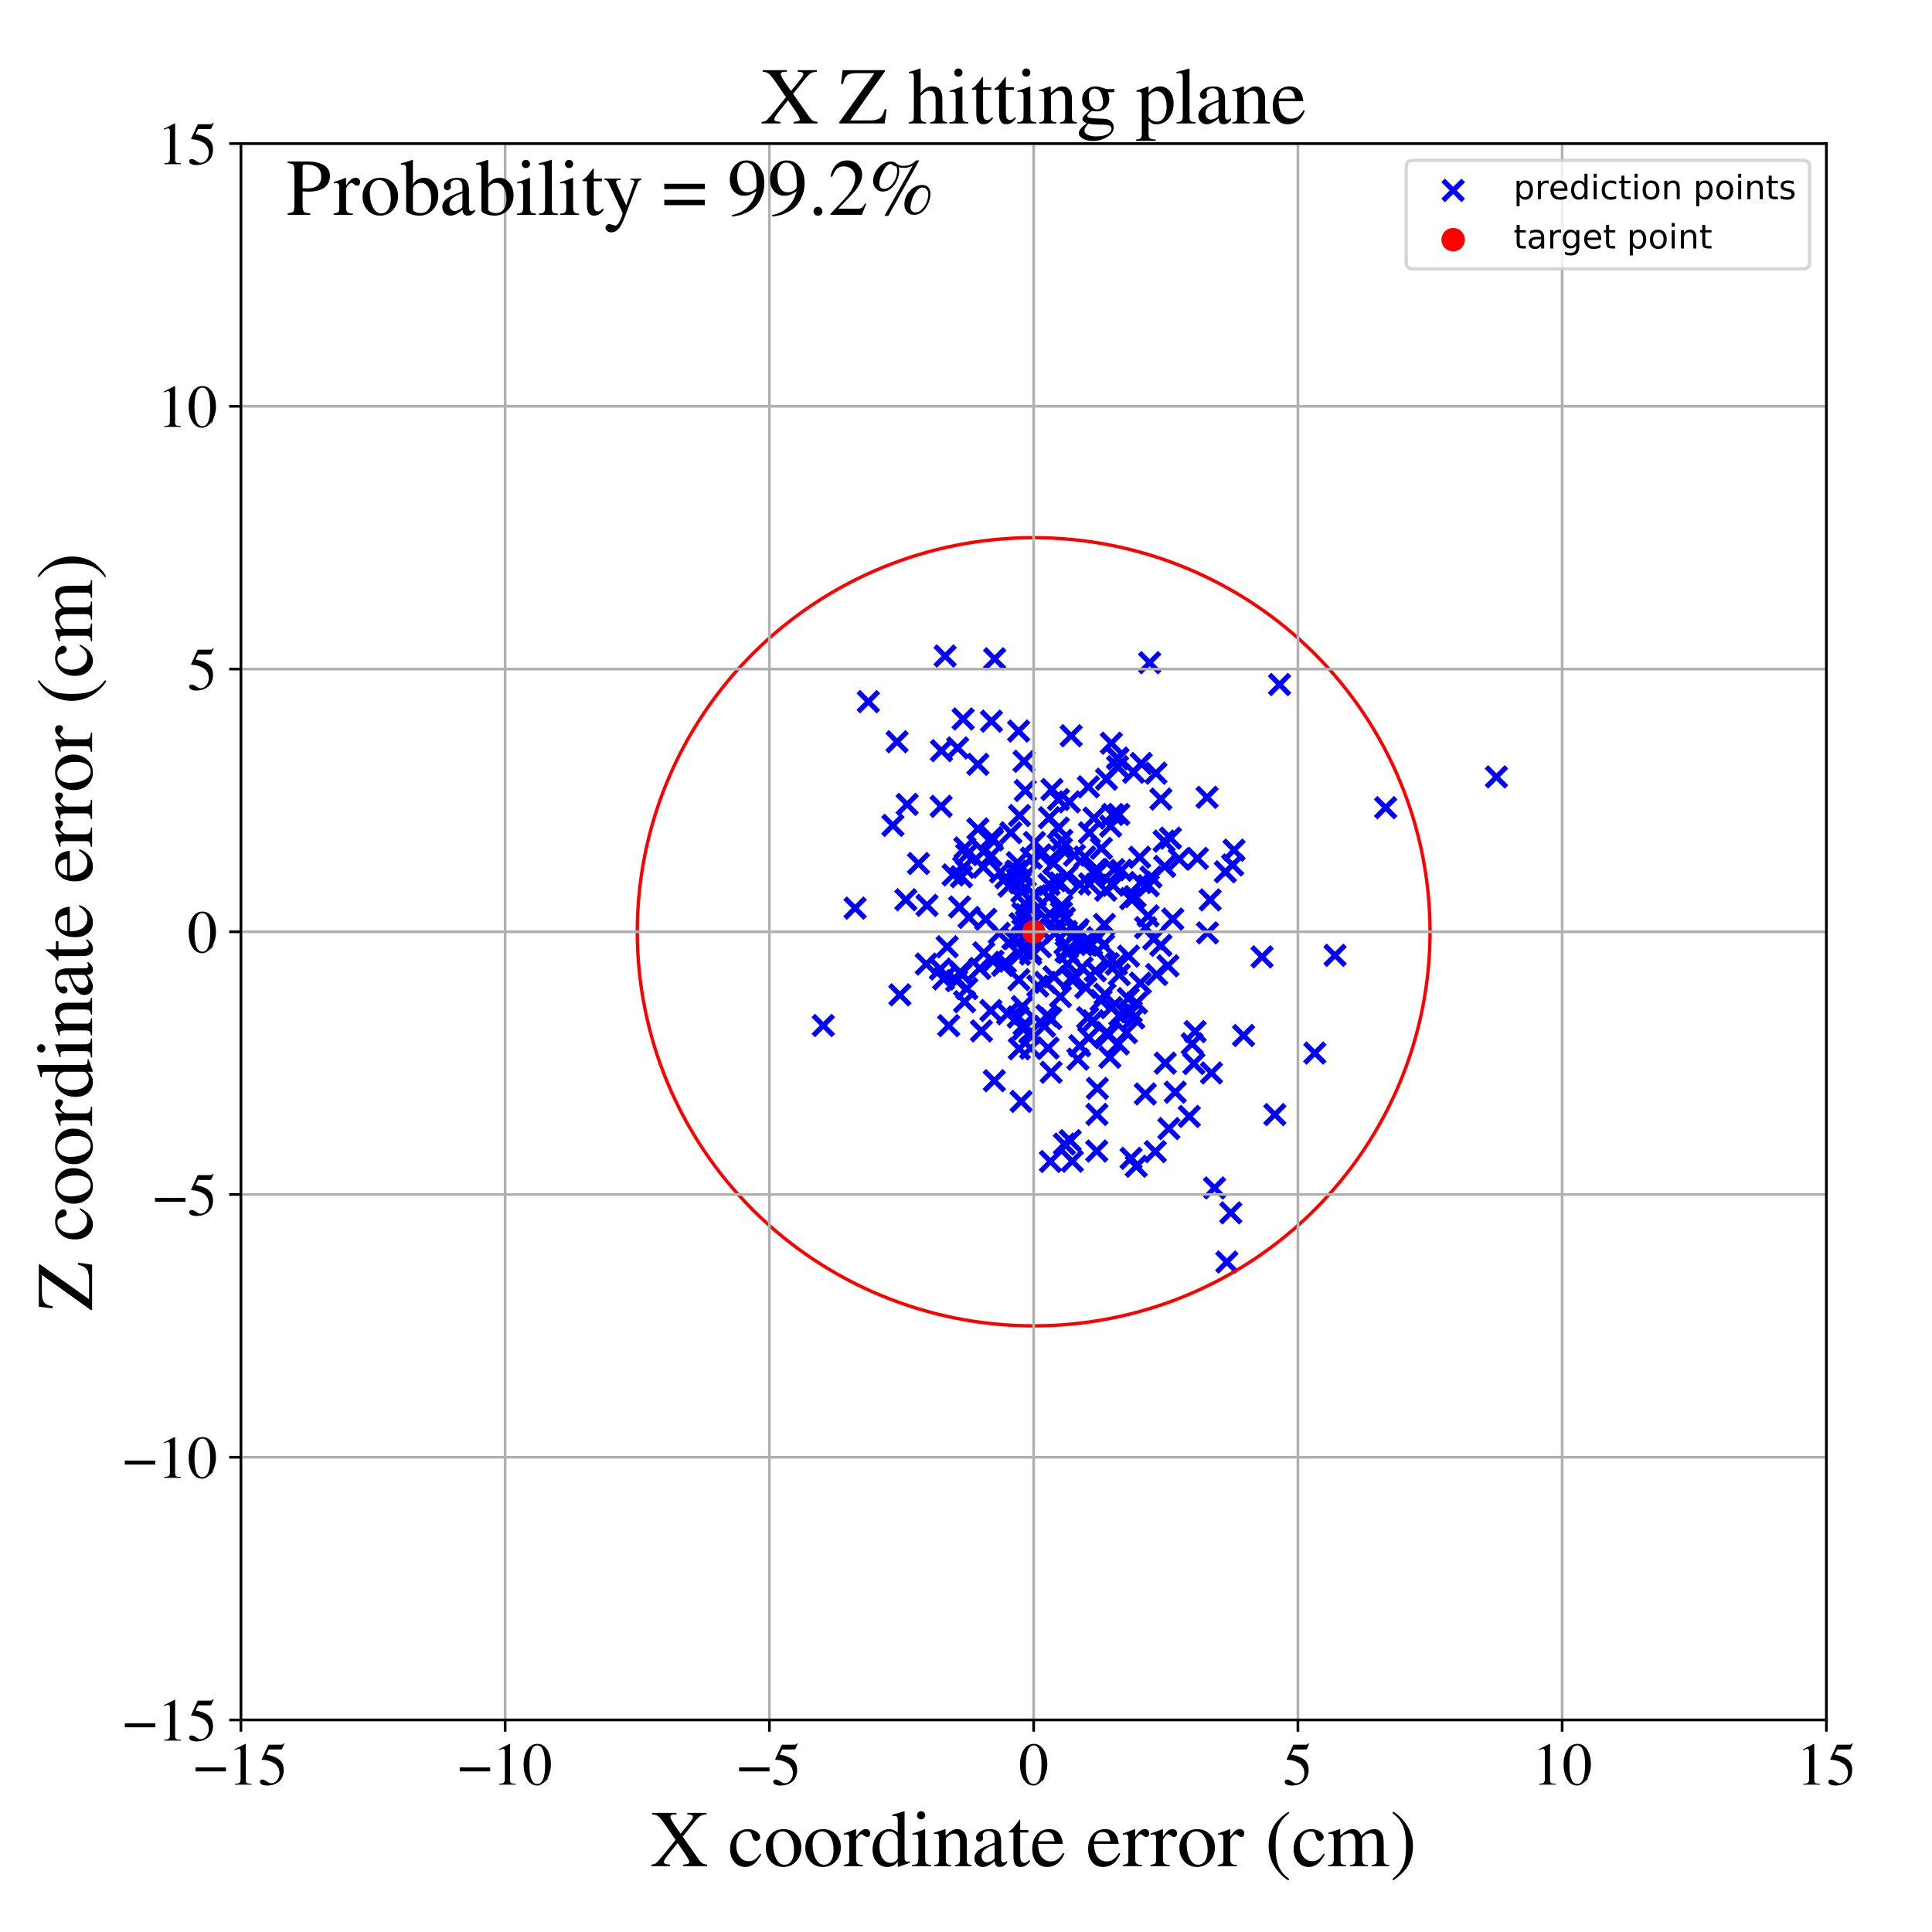 <?xml version="1.0" encoding="utf-8" standalone="no"?>
<!DOCTYPE svg PUBLIC "-//W3C//DTD SVG 1.1//EN"
  "http://www.w3.org/Graphics/SVG/1.1/DTD/svg11.dtd">
<!-- Created with matplotlib (https://matplotlib.org/) -->
<svg height="576pt" version="1.1" viewBox="0 0 576 576" width="576pt" xmlns="http://www.w3.org/2000/svg" xmlns:xlink="http://www.w3.org/1999/xlink">
 <defs>
  <style type="text/css">
*{stroke-linecap:butt;stroke-linejoin:round;}
  </style>
 </defs>
 <g id="figure_1">
  <g id="patch_1">
   <path d="M 0 576 
L 576 576 
L 576 0 
L 0 0 
z
" style="fill:#ffffff;"/>
  </g>
  <g id="axes_1">
   <g id="patch_2">
    <path d="M 71.822 512.784 
L 544.52 512.784 
L 544.52 42.802 
L 71.822 42.802 
z
" style="fill:#ffffff;"/>
   </g>
   <g id="PathCollection_1">
    <defs>
     <path d="M -3 3 
L 3 -3 
M -3 -3 
L 3 3 
" id="ma590ff3eb9" style="stroke:#0000ff;stroke-width:1.5;"/>
    </defs>
    <g clip-path="url(#p06bb72e467)">
     <use style="fill:#0000ff;stroke:#0000ff;stroke-width:1.5;" x="359.874" xlink:href="#ma590ff3eb9" y="237.708"/>
     <use style="fill:#0000ff;stroke:#0000ff;stroke-width:1.5;" x="302.936" xlink:href="#ma590ff3eb9" y="259.753"/>
     <use style="fill:#0000ff;stroke:#0000ff;stroke-width:1.5;" x="413.118" xlink:href="#ma590ff3eb9" y="240.804"/>
     <use style="fill:#0000ff;stroke:#0000ff;stroke-width:1.5;" x="327.167" xlink:href="#ma590ff3eb9" y="324.48"/>
     <use style="fill:#0000ff;stroke:#0000ff;stroke-width:1.5;" x="342.285" xlink:href="#ma590ff3eb9" y="273.062"/>
     <use style="fill:#0000ff;stroke:#0000ff;stroke-width:1.5;" x="270.071" xlink:href="#ma590ff3eb9" y="268.252"/>
     <use style="fill:#0000ff;stroke:#0000ff;stroke-width:1.5;" x="299.883" xlink:href="#ma590ff3eb9" y="261.701"/>
     <use style="fill:#0000ff;stroke:#0000ff;stroke-width:1.5;" x="303.687" xlink:href="#ma590ff3eb9" y="217.955"/>
     <use style="fill:#0000ff;stroke:#0000ff;stroke-width:1.5;" x="321.976" xlink:href="#ma590ff3eb9" y="263.636"/>
     <use style="fill:#0000ff;stroke:#0000ff;stroke-width:1.5;" x="305.101" xlink:href="#ma590ff3eb9" y="306.809"/>
     <use style="fill:#0000ff;stroke:#0000ff;stroke-width:1.5;" x="307.269" xlink:href="#ma590ff3eb9" y="312.493"/>
     <use style="fill:#0000ff;stroke:#0000ff;stroke-width:1.5;" x="327.351" xlink:href="#ma590ff3eb9" y="279.574"/>
     <use style="fill:#0000ff;stroke:#0000ff;stroke-width:1.5;" x="307.272" xlink:href="#ma590ff3eb9" y="284.458"/>
     <use style="fill:#0000ff;stroke:#0000ff;stroke-width:1.5;" x="335.813" xlink:href="#ma590ff3eb9" y="307.868"/>
     <use style="fill:#0000ff;stroke:#0000ff;stroke-width:1.5;" x="276.367" xlink:href="#ma590ff3eb9" y="269.921"/>
     <use style="fill:#0000ff;stroke:#0000ff;stroke-width:1.5;" x="367.501" xlink:href="#ma590ff3eb9" y="257.889"/>
     <use style="fill:#0000ff;stroke:#0000ff;stroke-width:1.5;" x="281.321" xlink:href="#ma590ff3eb9" y="291.851"/>
     <use style="fill:#0000ff;stroke:#0000ff;stroke-width:1.5;" x="333.699" xlink:href="#ma590ff3eb9" y="290.599"/>
     <use style="fill:#0000ff;stroke:#0000ff;stroke-width:1.5;" x="331.774" xlink:href="#ma590ff3eb9" y="242.819"/>
     <use style="fill:#0000ff;stroke:#0000ff;stroke-width:1.5;" x="298.288" xlink:href="#ma590ff3eb9" y="259.975"/>
     <use style="fill:#0000ff;stroke:#0000ff;stroke-width:1.5;" x="303.888" xlink:href="#ma590ff3eb9" y="312.684"/>
     <use style="fill:#0000ff;stroke:#0000ff;stroke-width:1.5;" x="341.458" xlink:href="#ma590ff3eb9" y="326.149"/>
     <use style="fill:#0000ff;stroke:#0000ff;stroke-width:1.5;" x="340.072" xlink:href="#ma590ff3eb9" y="263.124"/>
     <use style="fill:#0000ff;stroke:#0000ff;stroke-width:1.5;" x="314.576" xlink:href="#ma590ff3eb9" y="278.148"/>
     <use style="fill:#0000ff;stroke:#0000ff;stroke-width:1.5;" x="337.209" xlink:href="#ma590ff3eb9" y="345.342"/>
     <use style="fill:#0000ff;stroke:#0000ff;stroke-width:1.5;" x="365.314" xlink:href="#ma590ff3eb9" y="259.923"/>
     <use style="fill:#0000ff;stroke:#0000ff;stroke-width:1.5;" x="318.124" xlink:href="#ma590ff3eb9" y="261.141"/>
     <use style="fill:#0000ff;stroke:#0000ff;stroke-width:1.5;" x="315.511" xlink:href="#ma590ff3eb9" y="246.866"/>
     <use style="fill:#0000ff;stroke:#0000ff;stroke-width:1.5;" x="319.706" xlink:href="#ma590ff3eb9" y="346.2"/>
     <use style="fill:#0000ff;stroke:#0000ff;stroke-width:1.5;" x="304.634" xlink:href="#ma590ff3eb9" y="265.865"/>
     <use style="fill:#0000ff;stroke:#0000ff;stroke-width:1.5;" x="329.656" xlink:href="#ma590ff3eb9" y="265.413"/>
     <use style="fill:#0000ff;stroke:#0000ff;stroke-width:1.5;" x="292.605" xlink:href="#ma590ff3eb9" y="307.351"/>
     <use style="fill:#0000ff;stroke:#0000ff;stroke-width:1.5;" x="303.311" xlink:href="#ma590ff3eb9" y="257.188"/>
     <use style="fill:#0000ff;stroke:#0000ff;stroke-width:1.5;" x="346.098" xlink:href="#ma590ff3eb9" y="238.24"/>
     <use style="fill:#0000ff;stroke:#0000ff;stroke-width:1.5;" x="295.507" xlink:href="#ma590ff3eb9" y="255.09"/>
     <use style="fill:#0000ff;stroke:#0000ff;stroke-width:1.5;" x="316.178" xlink:href="#ma590ff3eb9" y="297.127"/>
     <use style="fill:#0000ff;stroke:#0000ff;stroke-width:1.5;" x="323.422" xlink:href="#ma590ff3eb9" y="255.505"/>
     <use style="fill:#0000ff;stroke:#0000ff;stroke-width:1.5;" x="306.433" xlink:href="#ma590ff3eb9" y="275.555"/>
     <use style="fill:#0000ff;stroke:#0000ff;stroke-width:1.5;" x="291.548" xlink:href="#ma590ff3eb9" y="247.12"/>
     <use style="fill:#0000ff;stroke:#0000ff;stroke-width:1.5;" x="342.749" xlink:href="#ma590ff3eb9" y="197.576"/>
     <use style="fill:#0000ff;stroke:#0000ff;stroke-width:1.5;" x="376.265" xlink:href="#ma590ff3eb9" y="285.282"/>
     <use style="fill:#0000ff;stroke:#0000ff;stroke-width:1.5;" x="326.564" xlink:href="#ma590ff3eb9" y="289.451"/>
     <use style="fill:#0000ff;stroke:#0000ff;stroke-width:1.5;" x="356.988" xlink:href="#ma590ff3eb9" y="255.91"/>
     <use style="fill:#0000ff;stroke:#0000ff;stroke-width:1.5;" x="316.459" xlink:href="#ma590ff3eb9" y="272.068"/>
     <use style="fill:#0000ff;stroke:#0000ff;stroke-width:1.5;" x="355.936" xlink:href="#ma590ff3eb9" y="317.085"/>
     <use style="fill:#0000ff;stroke:#0000ff;stroke-width:1.5;" x="347.237" xlink:href="#ma590ff3eb9" y="258.312"/>
     <use style="fill:#0000ff;stroke:#0000ff;stroke-width:1.5;" x="324.82" xlink:href="#ma590ff3eb9" y="263.513"/>
     <use style="fill:#0000ff;stroke:#0000ff;stroke-width:1.5;" x="318.803" xlink:href="#ma590ff3eb9" y="239.062"/>
     <use style="fill:#0000ff;stroke:#0000ff;stroke-width:1.5;" x="339.974" xlink:href="#ma590ff3eb9" y="293.095"/>
     <use style="fill:#0000ff;stroke:#0000ff;stroke-width:1.5;" x="254.941" xlink:href="#ma590ff3eb9" y="270.739"/>
     <use style="fill:#0000ff;stroke:#0000ff;stroke-width:1.5;" x="332.075" xlink:href="#ma590ff3eb9" y="259.263"/>
     <use style="fill:#0000ff;stroke:#0000ff;stroke-width:1.5;" x="280.356" xlink:href="#ma590ff3eb9" y="288.914"/>
     <use style="fill:#0000ff;stroke:#0000ff;stroke-width:1.5;" x="318.272" xlink:href="#ma590ff3eb9" y="287.414"/>
     <use style="fill:#0000ff;stroke:#0000ff;stroke-width:1.5;" x="313.008" xlink:href="#ma590ff3eb9" y="272.522"/>
     <use style="fill:#0000ff;stroke:#0000ff;stroke-width:1.5;" x="320.354" xlink:href="#ma590ff3eb9" y="254.994"/>
     <use style="fill:#0000ff;stroke:#0000ff;stroke-width:1.5;" x="333.202" xlink:href="#ma590ff3eb9" y="225.988"/>
     <use style="fill:#0000ff;stroke:#0000ff;stroke-width:1.5;" x="304.146" xlink:href="#ma590ff3eb9" y="263.203"/>
     <use style="fill:#0000ff;stroke:#0000ff;stroke-width:1.5;" x="317.818" xlink:href="#ma590ff3eb9" y="283.716"/>
     <use style="fill:#0000ff;stroke:#0000ff;stroke-width:1.5;" x="344.836" xlink:href="#ma590ff3eb9" y="290.528"/>
     <use style="fill:#0000ff;stroke:#0000ff;stroke-width:1.5;" x="329.961" xlink:href="#ma590ff3eb9" y="307.805"/>
     <use style="fill:#0000ff;stroke:#0000ff;stroke-width:1.5;" x="312.669" xlink:href="#ma590ff3eb9" y="267.398"/>
     <use style="fill:#0000ff;stroke:#0000ff;stroke-width:1.5;" x="322.547" xlink:href="#ma590ff3eb9" y="281.725"/>
     <use style="fill:#0000ff;stroke:#0000ff;stroke-width:1.5;" x="324.589" xlink:href="#ma590ff3eb9" y="309.389"/>
     <use style="fill:#0000ff;stroke:#0000ff;stroke-width:1.5;" x="635.754" xlink:href="#ma590ff3eb9" y="127.674"/>
     <use style="fill:#0000ff;stroke:#0000ff;stroke-width:1.5;" x="331.328" xlink:href="#ma590ff3eb9" y="300.43"/>
     <use style="fill:#0000ff;stroke:#0000ff;stroke-width:1.5;" x="304.143" xlink:href="#ma590ff3eb9" y="275.357"/>
     <use style="fill:#0000ff;stroke:#0000ff;stroke-width:1.5;" x="338.753" xlink:href="#ma590ff3eb9" y="347.705"/>
     <use style="fill:#0000ff;stroke:#0000ff;stroke-width:1.5;" x="348.946" xlink:href="#ma590ff3eb9" y="249.889"/>
     <use style="fill:#0000ff;stroke:#0000ff;stroke-width:1.5;" x="365.76" xlink:href="#ma590ff3eb9" y="376.265"/>
     <use style="fill:#0000ff;stroke:#0000ff;stroke-width:1.5;" x="288.245" xlink:href="#ma590ff3eb9" y="294.752"/>
     <use style="fill:#0000ff;stroke:#0000ff;stroke-width:1.5;" x="333.855" xlink:href="#ma590ff3eb9" y="302.658"/>
     <use style="fill:#0000ff;stroke:#0000ff;stroke-width:1.5;" x="361.186" xlink:href="#ma590ff3eb9" y="319.884"/>
     <use style="fill:#0000ff;stroke:#0000ff;stroke-width:1.5;" x="337.262" xlink:href="#ma590ff3eb9" y="301.623"/>
     <use style="fill:#0000ff;stroke:#0000ff;stroke-width:1.5;" x="324.273" xlink:href="#ma590ff3eb9" y="303.411"/>
     <use style="fill:#0000ff;stroke:#0000ff;stroke-width:1.5;" x="324.489" xlink:href="#ma590ff3eb9" y="234.585"/>
     <use style="fill:#0000ff;stroke:#0000ff;stroke-width:1.5;" x="298.894" xlink:href="#ma590ff3eb9" y="287.808"/>
     <use style="fill:#0000ff;stroke:#0000ff;stroke-width:1.5;" x="338.398" xlink:href="#ma590ff3eb9" y="267.309"/>
     <use style="fill:#0000ff;stroke:#0000ff;stroke-width:1.5;" x="295.591" xlink:href="#ma590ff3eb9" y="215.004"/>
     <use style="fill:#0000ff;stroke:#0000ff;stroke-width:1.5;" x="305.668" xlink:href="#ma590ff3eb9" y="235.674"/>
     <use style="fill:#0000ff;stroke:#0000ff;stroke-width:1.5;" x="312.479" xlink:href="#ma590ff3eb9" y="312.471"/>
     <use style="fill:#0000ff;stroke:#0000ff;stroke-width:1.5;" x="304.795" xlink:href="#ma590ff3eb9" y="300.092"/>
     <use style="fill:#0000ff;stroke:#0000ff;stroke-width:1.5;" x="391.992" xlink:href="#ma590ff3eb9" y="313.958"/>
     <use style="fill:#0000ff;stroke:#0000ff;stroke-width:1.5;" x="336.458" xlink:href="#ma590ff3eb9" y="285.042"/>
     <use style="fill:#0000ff;stroke:#0000ff;stroke-width:1.5;" x="351.571" xlink:href="#ma590ff3eb9" y="256.131"/>
     <use style="fill:#0000ff;stroke:#0000ff;stroke-width:1.5;" x="315.57" xlink:href="#ma590ff3eb9" y="238.366"/>
     <use style="fill:#0000ff;stroke:#0000ff;stroke-width:1.5;" x="367.913" xlink:href="#ma590ff3eb9" y="253.464"/>
     <use style="fill:#0000ff;stroke:#0000ff;stroke-width:1.5;" x="348.484" xlink:href="#ma590ff3eb9" y="336.467"/>
     <use style="fill:#0000ff;stroke:#0000ff;stroke-width:1.5;" x="327.036" xlink:href="#ma590ff3eb9" y="332.251"/>
     <use style="fill:#0000ff;stroke:#0000ff;stroke-width:1.5;" x="332.828" xlink:href="#ma590ff3eb9" y="287.45"/>
     <use style="fill:#0000ff;stroke:#0000ff;stroke-width:1.5;" x="300.829" xlink:href="#ma590ff3eb9" y="264.179"/>
     <use style="fill:#0000ff;stroke:#0000ff;stroke-width:1.5;" x="285.503" xlink:href="#ma590ff3eb9" y="222.98"/>
     <use style="fill:#0000ff;stroke:#0000ff;stroke-width:1.5;" x="316.515" xlink:href="#ma590ff3eb9" y="270.008"/>
     <use style="fill:#0000ff;stroke:#0000ff;stroke-width:1.5;" x="313.381" xlink:href="#ma590ff3eb9" y="319.671"/>
     <use style="fill:#0000ff;stroke:#0000ff;stroke-width:1.5;" x="293.884" xlink:href="#ma590ff3eb9" y="274.083"/>
     <use style="fill:#0000ff;stroke:#0000ff;stroke-width:1.5;" x="330.892" xlink:href="#ma590ff3eb9" y="315.207"/>
     <use style="fill:#0000ff;stroke:#0000ff;stroke-width:1.5;" x="273.841" xlink:href="#ma590ff3eb9" y="257.448"/>
     <use style="fill:#0000ff;stroke:#0000ff;stroke-width:1.5;" x="295.915" xlink:href="#ma590ff3eb9" y="250.399"/>
     <use style="fill:#0000ff;stroke:#0000ff;stroke-width:1.5;" x="306.939" xlink:href="#ma590ff3eb9" y="267.939"/>
     <use style="fill:#0000ff;stroke:#0000ff;stroke-width:1.5;" x="338.844" xlink:href="#ma590ff3eb9" y="299.019"/>
     <use style="fill:#0000ff;stroke:#0000ff;stroke-width:1.5;" x="301.964" xlink:href="#ma590ff3eb9" y="279.788"/>
     <use style="fill:#0000ff;stroke:#0000ff;stroke-width:1.5;" x="349.645" xlink:href="#ma590ff3eb9" y="274.001"/>
     <use style="fill:#0000ff;stroke:#0000ff;stroke-width:1.5;" x="331.327" xlink:href="#ma590ff3eb9" y="221.577"/>
     <use style="fill:#0000ff;stroke:#0000ff;stroke-width:1.5;" x="285.204" xlink:href="#ma590ff3eb9" y="292.384"/>
     <use style="fill:#0000ff;stroke:#0000ff;stroke-width:1.5;" x="245.456" xlink:href="#ma590ff3eb9" y="305.744"/>
     <use style="fill:#0000ff;stroke:#0000ff;stroke-width:1.5;" x="313.274" xlink:href="#ma590ff3eb9" y="303.658"/>
     <use style="fill:#0000ff;stroke:#0000ff;stroke-width:1.5;" x="337.097" xlink:href="#ma590ff3eb9" y="267.917"/>
     <use style="fill:#0000ff;stroke:#0000ff;stroke-width:1.5;" x="381.48" xlink:href="#ma590ff3eb9" y="204.075"/>
     <use style="fill:#0000ff;stroke:#0000ff;stroke-width:1.5;" x="329.015" xlink:href="#ma590ff3eb9" y="281.742"/>
     <use style="fill:#0000ff;stroke:#0000ff;stroke-width:1.5;" x="328.358" xlink:href="#ma590ff3eb9" y="252.917"/>
     <use style="fill:#0000ff;stroke:#0000ff;stroke-width:1.5;" x="338.022" xlink:href="#ma590ff3eb9" y="303.502"/>
     <use style="fill:#0000ff;stroke:#0000ff;stroke-width:1.5;" x="280.581" xlink:href="#ma590ff3eb9" y="240.395"/>
     <use style="fill:#0000ff;stroke:#0000ff;stroke-width:1.5;" x="325.433" xlink:href="#ma590ff3eb9" y="281.602"/>
     <use style="fill:#0000ff;stroke:#0000ff;stroke-width:1.5;" x="305.698" xlink:href="#ma590ff3eb9" y="261.12"/>
     <use style="fill:#0000ff;stroke:#0000ff;stroke-width:1.5;" x="312.107" xlink:href="#ma590ff3eb9" y="302.794"/>
     <use style="fill:#0000ff;stroke:#0000ff;stroke-width:1.5;" x="319.789" xlink:href="#ma590ff3eb9" y="292.254"/>
     <use style="fill:#0000ff;stroke:#0000ff;stroke-width:1.5;" x="333.183" xlink:href="#ma590ff3eb9" y="228.577"/>
     <use style="fill:#0000ff;stroke:#0000ff;stroke-width:1.5;" x="306.431" xlink:href="#ma590ff3eb9" y="278.463"/>
     <use style="fill:#0000ff;stroke:#0000ff;stroke-width:1.5;" x="293.153" xlink:href="#ma590ff3eb9" y="258.49"/>
     <use style="fill:#0000ff;stroke:#0000ff;stroke-width:1.5;" x="288.215" xlink:href="#ma590ff3eb9" y="254.79"/>
     <use style="fill:#0000ff;stroke:#0000ff;stroke-width:1.5;" x="333.239" xlink:href="#ma590ff3eb9" y="226.241"/>
     <use style="fill:#0000ff;stroke:#0000ff;stroke-width:1.5;" x="334.303" xlink:href="#ma590ff3eb9" y="259.457"/>
     <use style="fill:#0000ff;stroke:#0000ff;stroke-width:1.5;" x="370.75" xlink:href="#ma590ff3eb9" y="308.714"/>
     <use style="fill:#0000ff;stroke:#0000ff;stroke-width:1.5;" x="287.146" xlink:href="#ma590ff3eb9" y="214.353"/>
     <use style="fill:#0000ff;stroke:#0000ff;stroke-width:1.5;" x="333.552" xlink:href="#ma590ff3eb9" y="242.805"/>
     <use style="fill:#0000ff;stroke:#0000ff;stroke-width:1.5;" x="319.841" xlink:href="#ma590ff3eb9" y="291.17"/>
     <use style="fill:#0000ff;stroke:#0000ff;stroke-width:1.5;" x="341.544" xlink:href="#ma590ff3eb9" y="276.564"/>
     <use style="fill:#0000ff;stroke:#0000ff;stroke-width:1.5;" x="311.769" xlink:href="#ma590ff3eb9" y="273.736"/>
     <use style="fill:#0000ff;stroke:#0000ff;stroke-width:1.5;" x="324.79" xlink:href="#ma590ff3eb9" y="248.285"/>
     <use style="fill:#0000ff;stroke:#0000ff;stroke-width:1.5;" x="314.207" xlink:href="#ma590ff3eb9" y="291.224"/>
     <use style="fill:#0000ff;stroke:#0000ff;stroke-width:1.5;" x="267.446" xlink:href="#ma590ff3eb9" y="221.141"/>
     <use style="fill:#0000ff;stroke:#0000ff;stroke-width:1.5;" x="359.992" xlink:href="#ma590ff3eb9" y="278.118"/>
     <use style="fill:#0000ff;stroke:#0000ff;stroke-width:1.5;" x="326.674" xlink:href="#ma590ff3eb9" y="259.282"/>
     <use style="fill:#0000ff;stroke:#0000ff;stroke-width:1.5;" x="321.063" xlink:href="#ma590ff3eb9" y="277.944"/>
     <use style="fill:#0000ff;stroke:#0000ff;stroke-width:1.5;" x="293.298" xlink:href="#ma590ff3eb9" y="284.066"/>
     <use style="fill:#0000ff;stroke:#0000ff;stroke-width:1.5;" x="344.62" xlink:href="#ma590ff3eb9" y="230.51"/>
     <use style="fill:#0000ff;stroke:#0000ff;stroke-width:1.5;" x="301.381" xlink:href="#ma590ff3eb9" y="248.268"/>
     <use style="fill:#0000ff;stroke:#0000ff;stroke-width:1.5;" x="326.555" xlink:href="#ma590ff3eb9" y="260.688"/>
     <use style="fill:#0000ff;stroke:#0000ff;stroke-width:1.5;" x="295.409" xlink:href="#ma590ff3eb9" y="301.266"/>
     <use style="fill:#0000ff;stroke:#0000ff;stroke-width:1.5;" x="288.899" xlink:href="#ma590ff3eb9" y="273.513"/>
     <use style="fill:#0000ff;stroke:#0000ff;stroke-width:1.5;" x="258.879" xlink:href="#ma590ff3eb9" y="209.196"/>
     <use style="fill:#0000ff;stroke:#0000ff;stroke-width:1.5;" x="316.577" xlink:href="#ma590ff3eb9" y="250.537"/>
     <use style="fill:#0000ff;stroke:#0000ff;stroke-width:1.5;" x="312.759" xlink:href="#ma590ff3eb9" y="263.693"/>
     <use style="fill:#0000ff;stroke:#0000ff;stroke-width:1.5;" x="313.169" xlink:href="#ma590ff3eb9" y="346.27"/>
     <use style="fill:#0000ff;stroke:#0000ff;stroke-width:1.5;" x="266.211" xlink:href="#ma590ff3eb9" y="246.07"/>
     <use style="fill:#0000ff;stroke:#0000ff;stroke-width:1.5;" x="329.268" xlink:href="#ma590ff3eb9" y="275.609"/>
     <use style="fill:#0000ff;stroke:#0000ff;stroke-width:1.5;" x="299.743" xlink:href="#ma590ff3eb9" y="286.887"/>
     <use style="fill:#0000ff;stroke:#0000ff;stroke-width:1.5;" x="307.465" xlink:href="#ma590ff3eb9" y="255.854"/>
     <use style="fill:#0000ff;stroke:#0000ff;stroke-width:1.5;" x="312.863" xlink:href="#ma590ff3eb9" y="243.779"/>
     <use style="fill:#0000ff;stroke:#0000ff;stroke-width:1.5;" x="300.384" xlink:href="#ma590ff3eb9" y="302.247"/>
     <use style="fill:#0000ff;stroke:#0000ff;stroke-width:1.5;" x="286.557" xlink:href="#ma590ff3eb9" y="290.367"/>
     <use style="fill:#0000ff;stroke:#0000ff;stroke-width:1.5;" x="335.374" xlink:href="#ma590ff3eb9" y="301.908"/>
     <use style="fill:#0000ff;stroke:#0000ff;stroke-width:1.5;" x="319.354" xlink:href="#ma590ff3eb9" y="219.354"/>
     <use style="fill:#0000ff;stroke:#0000ff;stroke-width:1.5;" x="313.621" xlink:href="#ma590ff3eb9" y="235.37"/>
     <use style="fill:#0000ff;stroke:#0000ff;stroke-width:1.5;" x="287.577" xlink:href="#ma590ff3eb9" y="298.64"/>
     <use style="fill:#0000ff;stroke:#0000ff;stroke-width:1.5;" x="329.423" xlink:href="#ma590ff3eb9" y="296.411"/>
     <use style="fill:#0000ff;stroke:#0000ff;stroke-width:1.5;" x="340.241" xlink:href="#ma590ff3eb9" y="227.63"/>
     <use style="fill:#0000ff;stroke:#0000ff;stroke-width:1.5;" x="321.432" xlink:href="#ma590ff3eb9" y="277.14"/>
     <use style="fill:#0000ff;stroke:#0000ff;stroke-width:1.5;" x="328.268" xlink:href="#ma590ff3eb9" y="298.264"/>
     <use style="fill:#0000ff;stroke:#0000ff;stroke-width:1.5;" x="356.314" xlink:href="#ma590ff3eb9" y="307.55"/>
     <use style="fill:#0000ff;stroke:#0000ff;stroke-width:1.5;" x="282.84" xlink:href="#ma590ff3eb9" y="305.782"/>
     <use style="fill:#0000ff;stroke:#0000ff;stroke-width:1.5;" x="309.399" xlink:href="#ma590ff3eb9" y="293.972"/>
     <use style="fill:#0000ff;stroke:#0000ff;stroke-width:1.5;" x="347.065" xlink:href="#ma590ff3eb9" y="250.768"/>
     <use style="fill:#0000ff;stroke:#0000ff;stroke-width:1.5;" x="292.115" xlink:href="#ma590ff3eb9" y="288.715"/>
     <use style="fill:#0000ff;stroke:#0000ff;stroke-width:1.5;" x="314.118" xlink:href="#ma590ff3eb9" y="257.38"/>
     <use style="fill:#0000ff;stroke:#0000ff;stroke-width:1.5;" x="268.287" xlink:href="#ma590ff3eb9" y="296.599"/>
     <use style="fill:#0000ff;stroke:#0000ff;stroke-width:1.5;" x="355.422" xlink:href="#ma590ff3eb9" y="311.205"/>
     <use style="fill:#0000ff;stroke:#0000ff;stroke-width:1.5;" x="347.41" xlink:href="#ma590ff3eb9" y="316.952"/>
     <use style="fill:#0000ff;stroke:#0000ff;stroke-width:1.5;" x="303.57" xlink:href="#ma590ff3eb9" y="259.974"/>
     <use style="fill:#0000ff;stroke:#0000ff;stroke-width:1.5;" x="305.137" xlink:href="#ma590ff3eb9" y="279.256"/>
     <use style="fill:#0000ff;stroke:#0000ff;stroke-width:1.5;" x="307.512" xlink:href="#ma590ff3eb9" y="275.448"/>
     <use style="fill:#0000ff;stroke:#0000ff;stroke-width:1.5;" x="380.074" xlink:href="#ma590ff3eb9" y="332.303"/>
     <use style="fill:#0000ff;stroke:#0000ff;stroke-width:1.5;" x="305.911" xlink:href="#ma590ff3eb9" y="272.673"/>
     <use style="fill:#0000ff;stroke:#0000ff;stroke-width:1.5;" x="321.914" xlink:href="#ma590ff3eb9" y="311.77"/>
     <use style="fill:#0000ff;stroke:#0000ff;stroke-width:1.5;" x="343.952" xlink:href="#ma590ff3eb9" y="279.93"/>
     <use style="fill:#0000ff;stroke:#0000ff;stroke-width:1.5;" x="354.568" xlink:href="#ma590ff3eb9" y="332.839"/>
     <use style="fill:#0000ff;stroke:#0000ff;stroke-width:1.5;" x="304.43" xlink:href="#ma590ff3eb9" y="328.382"/>
     <use style="fill:#0000ff;stroke:#0000ff;stroke-width:1.5;" x="316.053" xlink:href="#ma590ff3eb9" y="263.215"/>
     <use style="fill:#0000ff;stroke:#0000ff;stroke-width:1.5;" x="286.291" xlink:href="#ma590ff3eb9" y="289.823"/>
     <use style="fill:#0000ff;stroke:#0000ff;stroke-width:1.5;" x="302.389" xlink:href="#ma590ff3eb9" y="279.79"/>
     <use style="fill:#0000ff;stroke:#0000ff;stroke-width:1.5;" x="286.622" xlink:href="#ma590ff3eb9" y="261.384"/>
     <use style="fill:#0000ff;stroke:#0000ff;stroke-width:1.5;" x="282.381" xlink:href="#ma590ff3eb9" y="282.27"/>
     <use style="fill:#0000ff;stroke:#0000ff;stroke-width:1.5;" x="331.853" xlink:href="#ma590ff3eb9" y="263.916"/>
     <use style="fill:#0000ff;stroke:#0000ff;stroke-width:1.5;" x="316.512" xlink:href="#ma590ff3eb9" y="270.094"/>
     <use style="fill:#0000ff;stroke:#0000ff;stroke-width:1.5;" x="270.451" xlink:href="#ma590ff3eb9" y="239.816"/>
     <use style="fill:#0000ff;stroke:#0000ff;stroke-width:1.5;" x="339.796" xlink:href="#ma590ff3eb9" y="255.579"/>
     <use style="fill:#0000ff;stroke:#0000ff;stroke-width:1.5;" x="305.306" xlink:href="#ma590ff3eb9" y="305.461"/>
     <use style="fill:#0000ff;stroke:#0000ff;stroke-width:1.5;" x="336.368" xlink:href="#ma590ff3eb9" y="297.712"/>
     <use style="fill:#0000ff;stroke:#0000ff;stroke-width:1.5;" x="366.941" xlink:href="#ma590ff3eb9" y="361.592"/>
     <use style="fill:#0000ff;stroke:#0000ff;stroke-width:1.5;" x="297.907" xlink:href="#ma590ff3eb9" y="278.249"/>
     <use style="fill:#0000ff;stroke:#0000ff;stroke-width:1.5;" x="308.708" xlink:href="#ma590ff3eb9" y="267.057"/>
     <use style="fill:#0000ff;stroke:#0000ff;stroke-width:1.5;" x="321.37" xlink:href="#ma590ff3eb9" y="315.765"/>
     <use style="fill:#0000ff;stroke:#0000ff;stroke-width:1.5;" x="308.415" xlink:href="#ma590ff3eb9" y="251.173"/>
     <use style="fill:#0000ff;stroke:#0000ff;stroke-width:1.5;" x="326.154" xlink:href="#ma590ff3eb9" y="243.905"/>
     <use style="fill:#0000ff;stroke:#0000ff;stroke-width:1.5;" x="296.022" xlink:href="#ma590ff3eb9" y="286.566"/>
     <use style="fill:#0000ff;stroke:#0000ff;stroke-width:1.5;" x="310.193" xlink:href="#ma590ff3eb9" y="282.268"/>
     <use style="fill:#0000ff;stroke:#0000ff;stroke-width:1.5;" x="307.039" xlink:href="#ma590ff3eb9" y="307.926"/>
     <use style="fill:#0000ff;stroke:#0000ff;stroke-width:1.5;" x="319.066" xlink:href="#ma590ff3eb9" y="340.075"/>
     <use style="fill:#0000ff;stroke:#0000ff;stroke-width:1.5;" x="286.093" xlink:href="#ma590ff3eb9" y="270.393"/>
     <use style="fill:#0000ff;stroke:#0000ff;stroke-width:1.5;" x="303.779" xlink:href="#ma590ff3eb9" y="292.074"/>
     <use style="fill:#0000ff;stroke:#0000ff;stroke-width:1.5;" x="344.436" xlink:href="#ma590ff3eb9" y="343.338"/>
     <use style="fill:#0000ff;stroke:#0000ff;stroke-width:1.5;" x="446.136" xlink:href="#ma590ff3eb9" y="231.622"/>
     <use style="fill:#0000ff;stroke:#0000ff;stroke-width:1.5;" x="326.975" xlink:href="#ma590ff3eb9" y="343.169"/>
     <use style="fill:#0000ff;stroke:#0000ff;stroke-width:1.5;" x="287.658" xlink:href="#ma590ff3eb9" y="252.794"/>
     <use style="fill:#0000ff;stroke:#0000ff;stroke-width:1.5;" x="280.676" xlink:href="#ma590ff3eb9" y="223.808"/>
     <use style="fill:#0000ff;stroke:#0000ff;stroke-width:1.5;" x="316.453" xlink:href="#ma590ff3eb9" y="252.99"/>
     <use style="fill:#0000ff;stroke:#0000ff;stroke-width:1.5;" x="317.516" xlink:href="#ma590ff3eb9" y="281.342"/>
     <use style="fill:#0000ff;stroke:#0000ff;stroke-width:1.5;" x="346.094" xlink:href="#ma590ff3eb9" y="281.831"/>
     <use style="fill:#0000ff;stroke:#0000ff;stroke-width:1.5;" x="287.3" xlink:href="#ma590ff3eb9" y="258.584"/>
     <use style="fill:#0000ff;stroke:#0000ff;stroke-width:1.5;" x="295.686" xlink:href="#ma590ff3eb9" y="249.711"/>
     <use style="fill:#0000ff;stroke:#0000ff;stroke-width:1.5;" x="276.154" xlink:href="#ma590ff3eb9" y="287.422"/>
     <use style="fill:#0000ff;stroke:#0000ff;stroke-width:1.5;" x="329.882" xlink:href="#ma590ff3eb9" y="232.306"/>
     <use style="fill:#0000ff;stroke:#0000ff;stroke-width:1.5;" x="323.56" xlink:href="#ma590ff3eb9" y="281.654"/>
     <use style="fill:#0000ff;stroke:#0000ff;stroke-width:1.5;" x="307.27" xlink:href="#ma590ff3eb9" y="283.573"/>
     <use style="fill:#0000ff;stroke:#0000ff;stroke-width:1.5;" x="303.959" xlink:href="#ma590ff3eb9" y="243.147"/>
     <use style="fill:#0000ff;stroke:#0000ff;stroke-width:1.5;" x="291.542" xlink:href="#ma590ff3eb9" y="227.871"/>
     <use style="fill:#0000ff;stroke:#0000ff;stroke-width:1.5;" x="318.448" xlink:href="#ma590ff3eb9" y="284.005"/>
     <use style="fill:#0000ff;stroke:#0000ff;stroke-width:1.5;" x="330.359" xlink:href="#ma590ff3eb9" y="308.64"/>
     <use style="fill:#0000ff;stroke:#0000ff;stroke-width:1.5;" x="309.372" xlink:href="#ma590ff3eb9" y="276.406"/>
     <use style="fill:#0000ff;stroke:#0000ff;stroke-width:1.5;" x="322.628" xlink:href="#ma590ff3eb9" y="288.518"/>
     <use style="fill:#0000ff;stroke:#0000ff;stroke-width:1.5;" x="331.125" xlink:href="#ma590ff3eb9" y="246.295"/>
     <use style="fill:#0000ff;stroke:#0000ff;stroke-width:1.5;" x="348.203" xlink:href="#ma590ff3eb9" y="287.941"/>
     <use style="fill:#0000ff;stroke:#0000ff;stroke-width:1.5;" x="325.886" xlink:href="#ma590ff3eb9" y="304.351"/>
     <use style="fill:#0000ff;stroke:#0000ff;stroke-width:1.5;" x="317.375" xlink:href="#ma590ff3eb9" y="273.758"/>
     <use style="fill:#0000ff;stroke:#0000ff;stroke-width:1.5;" x="398.023" xlink:href="#ma590ff3eb9" y="284.82"/>
     <use style="fill:#0000ff;stroke:#0000ff;stroke-width:1.5;" x="362.091" xlink:href="#ma590ff3eb9" y="354.171"/>
     <use style="fill:#0000ff;stroke:#0000ff;stroke-width:1.5;" x="337.976" xlink:href="#ma590ff3eb9" y="230.239"/>
     <use style="fill:#0000ff;stroke:#0000ff;stroke-width:1.5;" x="305.306" xlink:href="#ma590ff3eb9" y="226.971"/>
     <use style="fill:#0000ff;stroke:#0000ff;stroke-width:1.5;" x="350.377" xlink:href="#ma590ff3eb9" y="325.618"/>
     <use style="fill:#0000ff;stroke:#0000ff;stroke-width:1.5;" x="293.238" xlink:href="#ma590ff3eb9" y="253.869"/>
     <use style="fill:#0000ff;stroke:#0000ff;stroke-width:1.5;" x="311.408" xlink:href="#ma590ff3eb9" y="305.95"/>
     <use style="fill:#0000ff;stroke:#0000ff;stroke-width:1.5;" x="304.78" xlink:href="#ma590ff3eb9" y="282.898"/>
     <use style="fill:#0000ff;stroke:#0000ff;stroke-width:1.5;" x="317.325" xlink:href="#ma590ff3eb9" y="341.091"/>
     <use style="fill:#0000ff;stroke:#0000ff;stroke-width:1.5;" x="305.933" xlink:href="#ma590ff3eb9" y="269.744"/>
     <use style="fill:#0000ff;stroke:#0000ff;stroke-width:1.5;" x="304.941" xlink:href="#ma590ff3eb9" y="272.361"/>
     <use style="fill:#0000ff;stroke:#0000ff;stroke-width:1.5;" x="323.725" xlink:href="#ma590ff3eb9" y="294.411"/>
     <use style="fill:#0000ff;stroke:#0000ff;stroke-width:1.5;" x="296.445" xlink:href="#ma590ff3eb9" y="322.196"/>
     <use style="fill:#0000ff;stroke:#0000ff;stroke-width:1.5;" x="296.544" xlink:href="#ma590ff3eb9" y="196.409"/>
     <use style="fill:#0000ff;stroke:#0000ff;stroke-width:1.5;" x="317.957" xlink:href="#ma590ff3eb9" y="277.719"/>
     <use style="fill:#0000ff;stroke:#0000ff;stroke-width:1.5;" x="310.178" xlink:href="#ma590ff3eb9" y="254.861"/>
     <use style="fill:#0000ff;stroke:#0000ff;stroke-width:1.5;" x="342.325" xlink:href="#ma590ff3eb9" y="264.06"/>
     <use style="fill:#0000ff;stroke:#0000ff;stroke-width:1.5;" x="333.397" xlink:href="#ma590ff3eb9" y="311.246"/>
     <use style="fill:#0000ff;stroke:#0000ff;stroke-width:1.5;" x="311.65" xlink:href="#ma590ff3eb9" y="292.872"/>
     <use style="fill:#0000ff;stroke:#0000ff;stroke-width:1.5;" x="284.164" xlink:href="#ma590ff3eb9" y="260.846"/>
     <use style="fill:#0000ff;stroke:#0000ff;stroke-width:1.5;" x="330.412" xlink:href="#ma590ff3eb9" y="287.316"/>
     <use style="fill:#0000ff;stroke:#0000ff;stroke-width:1.5;" x="343.137" xlink:href="#ma590ff3eb9" y="261.482"/>
     <use style="fill:#0000ff;stroke:#0000ff;stroke-width:1.5;" x="314.561" xlink:href="#ma590ff3eb9" y="262.575"/>
     <use style="fill:#0000ff;stroke:#0000ff;stroke-width:1.5;" x="360.787" xlink:href="#ma590ff3eb9" y="268.295"/>
     <use style="fill:#0000ff;stroke:#0000ff;stroke-width:1.5;" x="303.996" xlink:href="#ma590ff3eb9" y="284.511"/>
     <use style="fill:#0000ff;stroke:#0000ff;stroke-width:1.5;" x="281.772" xlink:href="#ma590ff3eb9" y="195.581"/>
     <use style="fill:#0000ff;stroke:#0000ff;stroke-width:1.5;" x="303.565" xlink:href="#ma590ff3eb9" y="303.207"/>
    </g>
   </g>
   <g id="PathCollection_2">
    <defs>
     <path d="M 0 3 
C 0.796 3 1.559 2.684 2.121 2.121 
C 2.684 1.559 3 0.796 3 0 
C 3 -0.796 2.684 -1.559 2.121 -2.121 
C 1.559 -2.684 0.796 -3 0 -3 
C -0.796 -3 -1.559 -2.684 -2.121 -2.121 
C -2.684 -1.559 -3 -0.796 -3 0 
C -3 0.796 -2.684 1.559 -2.121 2.121 
C -1.559 2.684 -0.796 3 0 3 
z
" id="m87af727c9e" style="stroke:#ff0000;"/>
    </defs>
    <g clip-path="url(#p06bb72e467)">
     <use style="fill:#ff0000;stroke:#ff0000;" x="308.171" xlink:href="#m87af727c9e" y="277.793"/>
    </g>
   </g>
   <g id="patch_3">
    <path clip-path="url(#p06bb72e467)" d="M 308.171 395.288 
C 339.511 395.288 369.572 382.908 391.733 360.875 
C 413.894 338.841 426.346 308.953 426.346 277.793 
C 426.346 246.633 413.894 216.745 391.733 194.711 
C 369.572 172.677 339.511 160.297 308.171 160.297 
C 276.831 160.297 246.77 172.677 224.609 194.711 
C 202.448 216.745 189.997 246.633 189.997 277.793 
C 189.997 308.953 202.448 338.841 224.609 360.875 
C 246.77 382.908 276.831 395.288 308.171 395.288 
z
" style="fill:none;stroke:#ff0000;stroke-linejoin:miter;"/>
   </g>
   <g id="matplotlib.axis_1">
    <g id="xtick_1">
     <g id="line2d_1">
      <path clip-path="url(#p06bb72e467)" d="M 71.822 512.784 
L 71.822 42.802 
" style="fill:none;stroke:#b0b0b0;stroke-linecap:square;stroke-width:0.8;"/>
     </g>
     <g id="line2d_2">
      <defs>
       <path d="M 0 0 
L 0 3.5 
" id="mf5b5488664" style="stroke:#000000;stroke-width:0.8;"/>
      </defs>
      <g>
       <use style="stroke:#000000;stroke-width:0.8;" x="71.822" xlink:href="#mf5b5488664" y="512.784"/>
      </g>
     </g>
     <g id="text_1">
      <!-- −15 -->
      <defs>
       <path d="M 3 22 
L 3 28.594 
L 53.406 28.594 
L 53.406 22 
z
" id="FreeSerif-8722"/>
       <path d="M 18.297 59.297 
Q 16.5 59.297 11.094 57.094 
L 11.094 58.5 
L 29.094 67.594 
L 29.906 67.406 
L 29.906 7.406 
Q 29.906 3.797 31.703 2.688 
Q 33.5 1.594 39.406 1.5 
L 39.406 0 
L 11.797 0 
L 11.797 1.5 
Q 17.406 1.703 19.344 3.141 
Q 21.297 4.594 21.297 9.297 
L 21.297 54.594 
Q 21.297 59.297 18.297 59.297 
z
" id="FreeSerif-49"/>
       <path d="M 35.703 19.406 
Q 35.703 24.703 33.344 28.797 
Q 31 32.906 27.641 35.156 
Q 24.297 37.406 20.141 38.844 
Q 16 40.297 12.953 40.75 
Q 9.906 41.203 7.594 41.203 
Q 6.406 41.203 6.406 42 
Q 6.406 42.297 6.5 42.5 
L 17.406 66.203 
L 38.297 66.203 
Q 39.906 66.203 40.844 66.703 
Q 41.797 67.203 42.906 68.797 
L 43.797 68.094 
L 40 59.203 
Q 39.594 58.297 37.703 58.297 
L 18.094 58.297 
L 13.906 49.797 
Q 28.5 47.203 35.594 41.344 
Q 42.703 35.5 42.703 24.203 
Q 42.703 18.297 40.844 13.688 
Q 39 9.094 36.141 6.297 
Q 33.297 3.5 29.547 1.703 
Q 25.797 -0.094 22.344 -0.75 
Q 18.906 -1.406 15.406 -1.406 
Q 9.797 -1.406 6.5 0.25 
Q 3.203 1.906 3.203 4.797 
Q 3.203 8.5 7.5 8.5 
Q 10.297 8.5 14.75 5.391 
Q 19.203 2.297 21.797 2.297 
Q 27.703 2.297 31.703 7.25 
Q 35.703 12.203 35.703 19.406 
z
" id="FreeSerif-53"/>
      </defs>
      <g transform="translate(57.746 532.077)scale(0.18 -0.18)">
       <use xlink:href="#FreeSerif-8722"/>
       <use x="56.4" xlink:href="#FreeSerif-49"/>
       <use x="106.4" xlink:href="#FreeSerif-53"/>
      </g>
     </g>
    </g>
    <g id="xtick_2">
     <g id="line2d_3">
      <path clip-path="url(#p06bb72e467)" d="M 150.605 512.784 
L 150.605 42.802 
" style="fill:none;stroke:#b0b0b0;stroke-linecap:square;stroke-width:0.8;"/>
     </g>
     <g id="line2d_4">
      <g>
       <use style="stroke:#000000;stroke-width:0.8;" x="150.605" xlink:href="#mf5b5488664" y="512.784"/>
      </g>
     </g>
     <g id="text_2">
      <!-- −10 -->
      <defs>
       <path d="M 47.594 17.797 
Q 35.203 -1.406 25 -1.406 
Q 14.797 -1.406 8.594 8.391 
Q 2.406 18.203 2.406 33.594 
Q 2.406 48.094 8.594 57.844 
Q 14.797 67.594 25.406 67.594 
Q 35.203 67.594 41.391 58 
Q 47.594 48.406 47.594 33 
Q 47.594 17.797 35.203 -1.406 
z
M 25.094 65 
Q 12 65 12 32.703 
Q 12 1.203 25 1.203 
Q 38 1.203 38 32.797 
Q 38 48.5 34.703 56.75 
Q 31.406 65 25.094 65 
z
" id="FreeSerif-48"/>
      </defs>
      <g transform="translate(136.529 532.077)scale(0.18 -0.18)">
       <use xlink:href="#FreeSerif-8722"/>
       <use x="56.4" xlink:href="#FreeSerif-49"/>
       <use x="106.4" xlink:href="#FreeSerif-48"/>
      </g>
     </g>
    </g>
    <g id="xtick_3">
     <g id="line2d_5">
      <path clip-path="url(#p06bb72e467)" d="M 229.388 512.784 
L 229.388 42.802 
" style="fill:none;stroke:#b0b0b0;stroke-linecap:square;stroke-width:0.8;"/>
     </g>
     <g id="line2d_6">
      <g>
       <use style="stroke:#000000;stroke-width:0.8;" x="229.388" xlink:href="#mf5b5488664" y="512.784"/>
      </g>
     </g>
     <g id="text_3">
      <!-- −5 -->
      <g transform="translate(219.812 532.077)scale(0.18 -0.18)">
       <use xlink:href="#FreeSerif-8722"/>
       <use x="56.4" xlink:href="#FreeSerif-53"/>
      </g>
     </g>
    </g>
    <g id="xtick_4">
     <g id="line2d_7">
      <path clip-path="url(#p06bb72e467)" d="M 308.171 512.784 
L 308.171 42.802 
" style="fill:none;stroke:#b0b0b0;stroke-linecap:square;stroke-width:0.8;"/>
     </g>
     <g id="line2d_8">
      <g>
       <use style="stroke:#000000;stroke-width:0.8;" x="308.171" xlink:href="#mf5b5488664" y="512.784"/>
      </g>
     </g>
     <g id="text_4">
      <!-- 0 -->
      <g transform="translate(303.671 532.077)scale(0.18 -0.18)">
       <use xlink:href="#FreeSerif-48"/>
      </g>
     </g>
    </g>
    <g id="xtick_5">
     <g id="line2d_9">
      <path clip-path="url(#p06bb72e467)" d="M 386.954 512.784 
L 386.954 42.802 
" style="fill:none;stroke:#b0b0b0;stroke-linecap:square;stroke-width:0.8;"/>
     </g>
     <g id="line2d_10">
      <g>
       <use style="stroke:#000000;stroke-width:0.8;" x="386.954" xlink:href="#mf5b5488664" y="512.784"/>
      </g>
     </g>
     <g id="text_5">
      <!-- 5 -->
      <g transform="translate(382.454 532.077)scale(0.18 -0.18)">
       <use xlink:href="#FreeSerif-53"/>
      </g>
     </g>
    </g>
    <g id="xtick_6">
     <g id="line2d_11">
      <path clip-path="url(#p06bb72e467)" d="M 465.737 512.784 
L 465.737 42.802 
" style="fill:none;stroke:#b0b0b0;stroke-linecap:square;stroke-width:0.8;"/>
     </g>
     <g id="line2d_12">
      <g>
       <use style="stroke:#000000;stroke-width:0.8;" x="465.737" xlink:href="#mf5b5488664" y="512.784"/>
      </g>
     </g>
     <g id="text_6">
      <!-- 10 -->
      <g transform="translate(456.737 532.077)scale(0.18 -0.18)">
       <use xlink:href="#FreeSerif-49"/>
       <use x="50" xlink:href="#FreeSerif-48"/>
      </g>
     </g>
    </g>
    <g id="xtick_7">
     <g id="line2d_13">
      <path clip-path="url(#p06bb72e467)" d="M 544.52 512.784 
L 544.52 42.802 
" style="fill:none;stroke:#b0b0b0;stroke-linecap:square;stroke-width:0.8;"/>
     </g>
     <g id="line2d_14">
      <g>
       <use style="stroke:#000000;stroke-width:0.8;" x="544.52" xlink:href="#mf5b5488664" y="512.784"/>
      </g>
     </g>
     <g id="text_7">
      <!-- 15 -->
      <g transform="translate(535.52 532.077)scale(0.18 -0.18)">
       <use xlink:href="#FreeSerif-49"/>
       <use x="50" xlink:href="#FreeSerif-53"/>
      </g>
     </g>
    </g>
    <g id="text_8">
     <!-- X coordinate error (cm) -->
     <defs>
      <path d="M 69.594 66.203 
L 69.594 64.297 
Q 64.703 64 62.047 62.344 
Q 59.406 60.703 54.703 54.906 
L 40.094 36.703 
L 59.297 9.297 
Q 62.297 5 64.297 3.703 
Q 66.297 2.406 70.406 1.906 
L 70.406 0 
L 40.703 0 
L 40.703 1.906 
Q 44.797 2.297 46.594 2.938 
Q 48.406 3.594 48.406 5 
Q 48.406 7.203 43.297 14.797 
L 33.797 28.797 
L 21.906 14 
Q 16.703 7.5 16.703 5.406 
Q 16.703 3.703 18.297 2.953 
Q 19.906 2.203 24.297 1.906 
L 24.297 0 
L 1 0 
L 1 1.906 
Q 4.906 2.203 7 3.797 
Q 9.094 5.406 15.5 13.297 
L 31.203 32.594 
L 20.297 48.594 
Q 13.297 58.906 10.25 61.5 
Q 7.203 64.094 2.203 64.297 
L 2.203 66.203 
L 32.406 66.203 
L 32.406 64.297 
L 29.594 64.203 
Q 24.797 64.094 24.797 61.297 
Q 24.797 58.094 33.297 46.297 
L 37.5 40.406 
L 48.797 54.203 
Q 52.797 59.203 52.797 61.094 
Q 52.797 62.797 51.344 63.438 
Q 49.906 64.094 45.797 64.297 
L 45.797 66.203 
z
" id="FreeSerif-88"/>
      <path id="FreeSerif-32"/>
      <path d="M 2.5 21.297 
Q 2.5 32.406 9.047 39.203 
Q 15.594 46 24.406 46 
Q 30.703 46 35.25 42.953 
Q 39.797 39.906 39.797 35.703 
Q 39.797 34 38.391 32.75 
Q 37 31.5 35 31.5 
Q 31.594 31.5 30.297 36.094 
L 29.703 38.297 
Q 28.906 41.094 27.703 42.094 
Q 26.5 43.094 23.797 43.094 
Q 17.703 43.094 13.953 38.25 
Q 10.203 33.406 10.203 25.703 
Q 10.203 17.094 14.547 11.641 
Q 18.906 6.203 25.703 6.203 
Q 30 6.203 33.094 8.25 
Q 36.203 10.297 39.797 15.594 
L 41.203 14.703 
Q 40.203 12.703 39.453 11.391 
Q 38.703 10.094 36.75 7.5 
Q 34.797 4.906 32.891 3.297 
Q 31 1.703 27.891 0.344 
Q 24.797 -1 21.5 -1 
Q 13.203 -1 7.844 5.25 
Q 2.5 11.5 2.5 21.297 
z
" id="FreeSerif-99"/>
      <path d="M 24.594 46 
Q 34.203 46 40.391 39.594 
Q 46.594 33.203 46.594 23.406 
Q 46.594 13 40.188 6 
Q 33.797 -1 24.391 -1 
Q 15 -1 8.75 5.75 
Q 2.5 12.5 2.5 22.594 
Q 2.5 32.906 8.641 39.453 
Q 14.797 46 24.594 46 
z
M 11.5 27.5 
Q 11.5 16.797 15.391 9.297 
Q 19.297 1.797 25.594 1.797 
Q 31.203 1.797 34.391 6.594 
Q 37.594 11.406 37.594 19.906 
Q 37.594 30.203 33.594 36.703 
Q 29.594 43.203 23.297 43.203 
Q 18 43.203 14.75 38.891 
Q 11.5 34.594 11.5 27.5 
z
" id="FreeSerif-111"/>
      <path d="M 30.094 36.203 
Q 28.594 36.203 26.391 37.953 
Q 24.203 39.703 23.5 39.703 
Q 21.5 39.703 19 36.797 
Q 16.5 33.906 16.5 31.5 
L 16.5 9 
Q 16.5 4.703 18.203 3.203 
Q 19.906 1.703 25 1.5 
L 25 0 
L 1 0 
L 1 1.5 
Q 5.797 2.406 6.938 3.5 
Q 8.094 4.594 8.094 8.406 
L 8.094 33.406 
Q 8.094 36.703 7.344 38.047 
Q 6.594 39.406 4.703 39.406 
Q 3.094 39.406 1.203 39 
L 1.203 40.594 
Q 9.203 43.203 16 46 
L 16.5 45.797 
L 16.5 36.594 
Q 20.203 41.906 22.797 43.953 
Q 25.406 46 28.5 46 
Q 31.094 46 32.547 44.594 
Q 34 43.203 34 40.703 
Q 34 38.594 32.953 37.391 
Q 31.906 36.203 30.094 36.203 
z
" id="FreeSerif-114"/>
      <path d="M 34.203 -1 
L 33.797 -0.703 
L 33.797 5.703 
Q 29 -1 21 -1 
Q 12.703 -1 7.594 4.953 
Q 2.5 10.906 2.5 20.5 
Q 2.5 31.094 8.594 38.547 
Q 14.703 46 23.297 46 
Q 28.703 46 33.797 41.703 
L 33.797 57.297 
Q 33.797 60.406 32.891 61.406 
Q 32 62.406 29.203 62.406 
Q 27.797 62.406 27 62.297 
L 27 63.906 
Q 36.094 66.297 41.703 68.297 
L 42.203 68.094 
L 42.203 11.406 
Q 42.203 7.906 43.047 6.797 
Q 43.906 5.703 46.594 5.703 
Q 47.094 5.703 48.906 5.797 
L 48.906 4.203 
z
M 24.906 4.203 
Q 28.703 4.203 31.25 6.344 
Q 33.797 8.5 33.797 10.203 
L 33.797 33.203 
Q 33.797 37.203 30.688 40.203 
Q 27.594 43.203 23.594 43.203 
Q 17.906 43.203 14.5 38.094 
Q 11.094 33 11.094 24.5 
Q 11.094 15.297 14.891 9.75 
Q 18.703 4.203 24.906 4.203 
z
" id="FreeSerif-100"/>
      <path d="M 6.203 39.297 
Q 4 39.297 2 39 
L 2 40.5 
Q 9 42.5 17.5 46 
L 17.906 45.703 
L 17.906 10.203 
Q 17.906 4.797 19.156 3.344 
Q 20.406 1.906 25.297 1.5 
L 25.297 0 
L 1.594 0 
L 1.594 1.5 
Q 6.797 1.797 8.141 3.297 
Q 9.5 4.797 9.5 10.203 
L 9.5 33.406 
Q 9.5 36.703 8.75 38 
Q 8 39.297 6.203 39.297 
z
M 12.797 68.297 
Q 15 68.297 16.5 66.797 
Q 18 65.297 18 63.203 
Q 18 61 16.5 59.547 
Q 15 58.094 12.797 58.094 
Q 10.703 58.094 9.25 59.594 
Q 7.797 61.094 7.797 63.188 
Q 7.797 65.297 9.297 66.797 
Q 10.797 68.297 12.797 68.297 
z
" id="FreeSerif-105"/>
      <path d="M 1 39.797 
L 1 41.5 
Q 8.406 43.703 14.797 46 
L 15.5 45.797 
L 15.5 37.906 
Q 20.594 42.703 23.547 44.344 
Q 26.5 46 30 46 
Q 35.5 46 38.641 42.047 
Q 41.797 38.094 41.797 31 
L 41.797 8.094 
Q 41.797 4.406 43 3.156 
Q 44.203 1.906 47.906 1.5 
L 47.906 0 
L 27.094 0 
L 27.094 1.5 
Q 30.906 1.797 32.156 3.5 
Q 33.406 5.203 33.406 9.906 
L 33.406 30.797 
Q 33.406 40.5 26.094 40.5 
Q 23.594 40.5 21.5 39.344 
Q 19.406 38.203 15.797 34.797 
L 15.797 6.703 
Q 15.797 4 17.188 2.891 
Q 18.594 1.797 22.406 1.5 
L 22.406 0 
L 1.203 0 
L 1.203 1.5 
Q 5 1.797 6.203 3.25 
Q 7.406 4.703 7.406 9 
L 7.406 33.797 
Q 7.406 37.5 6.594 38.844 
Q 5.797 40.203 3.703 40.203 
Q 1.797 40.203 1 39.797 
z
" id="FreeSerif-110"/>
      <path d="M 2.5 9.703 
Q 2.5 11.5 2.891 13.047 
Q 3.297 14.594 4.297 15.938 
Q 5.297 17.297 6.188 18.391 
Q 7.094 19.5 8.891 20.641 
Q 10.703 21.797 11.891 22.547 
Q 13.094 23.297 15.547 24.344 
Q 18 25.406 19.297 25.953 
Q 20.594 26.5 23.391 27.594 
Q 26.203 28.703 27.5 29.203 
L 27.5 35.297 
Q 27.5 43.594 19.906 43.594 
Q 16.906 43.594 14.797 42.141 
Q 12.703 40.703 12.703 38.703 
Q 12.703 37.906 12.953 36.5 
Q 13.203 35.094 13.203 34.703 
Q 13.203 33 11.844 31.75 
Q 10.5 30.5 8.703 30.5 
Q 7 30.5 5.703 31.797 
Q 4.406 33.094 4.406 34.797 
Q 4.406 39.5 9.25 42.75 
Q 14.094 46 21.203 46 
Q 29.406 46 32.5 42.047 
Q 35.594 38.094 35.594 30 
L 35.594 10.5 
Q 35.594 7.203 36.25 5.953 
Q 36.906 4.703 38.594 4.703 
Q 40.703 4.703 43 6.594 
L 43 4 
Q 40.406 1.094 38.453 0.047 
Q 36.5 -1 34 -1 
Q 30.906 -1 29.453 0.703 
Q 28 2.406 27.594 6.297 
Q 19 -1 13 -1 
Q 8.406 -1 5.453 2 
Q 2.5 5 2.5 9.703 
z
M 27.5 12.297 
L 27.5 26.797 
Q 18.5 23.5 14.891 20.391 
Q 11.297 17.297 11.297 12.906 
Q 11.297 8.797 13.297 6.797 
Q 15.297 4.797 17.594 4.797 
Q 21 4.797 24.906 7.094 
Q 26.5 8 27 9 
Q 27.5 10 27.5 12.297 
z
" id="FreeSerif-97"/>
      <path d="M 25.906 45 
L 25.906 41.797 
L 15.797 41.797 
L 15.797 13.203 
Q 15.797 8.5 17 6.344 
Q 18.203 4.203 21 4.203 
Q 24.094 4.203 27 7.703 
L 28.297 6.594 
Q 23.5 -1 16.297 -1 
Q 7.406 -1 7.406 11.703 
L 7.406 41.797 
L 2.094 41.797 
Q 1.703 42.094 1.703 42.5 
Q 1.703 43 2 43.297 
Q 2.297 43.594 3.141 44.141 
Q 4 44.703 5.203 45.641 
Q 6.406 46.594 8.5 49.094 
Q 10.594 51.594 13.094 55.094 
Q 14.703 57.406 15.094 57.906 
Q 15.797 57.906 15.797 56.594 
L 15.797 45 
z
" id="FreeSerif-116"/>
      <path d="M 9.703 27.703 
Q 9.906 21.406 11.406 16.844 
Q 12.906 12.297 15.297 10.047 
Q 17.703 7.797 20.141 6.844 
Q 22.594 5.906 25.297 5.906 
Q 30.094 5.906 33.641 8.297 
Q 37.203 10.703 40.797 16.406 
L 42.406 15.703 
Q 39.297 7.594 33.797 3.297 
Q 28.297 -1 21.203 -1 
Q 12.594 -1 7.547 5.047 
Q 2.5 11.094 2.5 21.406 
Q 2.5 32.5 8.344 39.25 
Q 14.203 46 23.406 46 
Q 31 46 35.203 41.453 
Q 39.406 36.906 40.5 27.703 
z
M 9.906 30.906 
L 30.297 30.906 
Q 29.297 37.406 27.188 39.906 
Q 25.094 42.406 20.5 42.406 
Q 11.5 42.406 9.906 30.906 
z
" id="FreeSerif-101"/>
      <path d="M 29.203 -17.703 
Q 26.594 -16.094 23.797 -13.844 
Q 21 -11.594 17.453 -7.594 
Q 13.906 -3.594 11.203 0.953 
Q 8.5 5.5 6.641 11.891 
Q 4.797 18.297 4.797 25.203 
Q 4.797 32.406 6.641 38.844 
Q 8.5 45.297 11 49.547 
Q 13.5 53.797 17.344 57.75 
Q 21.203 61.703 23.703 63.594 
Q 26.203 65.5 29.5 67.594 
L 30.406 66 
Q 26 62.406 23.297 59.5 
Q 20.594 56.594 18.094 51.938 
Q 15.594 47.297 14.5 40.844 
Q 13.406 34.406 13.406 25.5 
Q 13.406 16.203 14.5 9.5 
Q 15.594 2.797 18.094 -1.953 
Q 20.594 -6.703 23.297 -9.703 
Q 26 -12.703 30.406 -16.094 
z
" id="FreeSerif-40"/>
      <path d="M 1.297 39.797 
L 1.297 41.5 
Q 8.5 43.5 15.297 46 
L 16 45.797 
L 16 38.297 
Q 22.203 43 25.203 44.5 
Q 28.203 46 31.5 46 
Q 39.406 46 42.094 37.594 
Q 49.906 46 58.406 46 
Q 70 46 70 28.203 
L 70 7.594 
Q 70 2 74.297 1.703 
L 76.906 1.5 
L 76.906 0 
L 55 0 
L 55 1.5 
Q 59.406 2 60.5 3.203 
Q 61.594 4.406 61.594 8.703 
L 61.594 29.797 
Q 61.594 36 60 38.391 
Q 58.406 40.797 54.094 40.797 
Q 47.5 40.797 43.203 34.703 
L 43.203 9.5 
Q 43.203 4.797 44.641 3.188 
Q 46.094 1.594 50.406 1.5 
L 50.406 0 
L 28 0 
L 28 1.5 
Q 32.297 1.797 33.547 3.094 
Q 34.797 4.406 34.797 8.594 
L 34.797 30.297 
Q 34.797 40.797 28.203 40.797 
Q 25.406 40.797 21.953 39.391 
Q 18.5 38 16.406 34.906 
L 16.406 6.703 
Q 16.406 3.797 17.797 2.75 
Q 19.203 1.703 23.203 1.5 
L 23.203 0 
L 1 0 
L 1 1.5 
Q 5.203 1.594 6.594 3 
Q 8 4.406 8 8.5 
L 8 33.797 
Q 8 37.406 7.25 38.797 
Q 6.5 40.203 4.5 40.203 
Q 3 40.203 1.297 39.797 
z
" id="FreeSerif-109"/>
      <path d="M 4.047 67.703 
Q 6.656 66.094 9.453 63.844 
Q 12.25 61.594 15.797 57.594 
Q 19.344 53.594 22.047 49.047 
Q 24.75 44.5 26.594 38.094 
Q 28.453 31.703 28.453 24.797 
Q 28.453 17.594 26.594 11.141 
Q 24.75 4.703 22.25 0.453 
Q 19.75 -3.797 15.891 -7.75 
Q 12.047 -11.703 9.547 -13.594 
Q 7.047 -15.5 3.75 -17.594 
L 2.844 -16 
Q 7.25 -12.406 9.953 -9.5 
Q 12.656 -6.594 15.156 -1.938 
Q 17.656 2.703 18.75 9.141 
Q 19.844 15.594 19.844 24.5 
Q 19.844 33.797 18.75 40.5 
Q 17.656 47.203 15.156 51.953 
Q 12.656 56.703 9.953 59.703 
Q 7.25 62.703 2.844 66.094 
z
" id="FreeSerif-41"/>
     </defs>
     <g transform="translate(193.922 556.375)scale(0.24 -0.24)">
      <use xlink:href="#FreeSerif-88"/>
      <use x="71.4" xlink:href="#FreeSerif-32"/>
      <use x="96.4" xlink:href="#FreeSerif-99"/>
      <use x="140.784" xlink:href="#FreeSerif-111"/>
      <use x="189.884" xlink:href="#FreeSerif-111"/>
      <use x="238.969" xlink:href="#FreeSerif-114"/>
      <use x="273.453" xlink:href="#FreeSerif-100"/>
      <use x="323.353" xlink:href="#FreeSerif-105"/>
      <use x="351.137" xlink:href="#FreeSerif-110"/>
      <use x="400.037" xlink:href="#FreeSerif-97"/>
      <use x="443.522" xlink:href="#FreeSerif-116"/>
      <use x="471.822" xlink:href="#FreeSerif-101"/>
      <use x="516.222" xlink:href="#FreeSerif-32"/>
      <use x="541.222" xlink:href="#FreeSerif-101"/>
      <use x="585.606" xlink:href="#FreeSerif-114"/>
      <use x="620.106" xlink:href="#FreeSerif-114"/>
      <use x="654.59" xlink:href="#FreeSerif-111"/>
      <use x="703.675" xlink:href="#FreeSerif-114"/>
      <use x="738.175" xlink:href="#FreeSerif-32"/>
      <use x="763.175" xlink:href="#FreeSerif-40"/>
      <use x="796.475" xlink:href="#FreeSerif-99"/>
      <use x="840.859" xlink:href="#FreeSerif-109"/>
      <use x="918.759" xlink:href="#FreeSerif-41"/>
     </g>
    </g>
   </g>
   <g id="matplotlib.axis_2">
    <g id="ytick_1">
     <g id="line2d_15">
      <path clip-path="url(#p06bb72e467)" d="M 71.822 512.784 
L 544.52 512.784 
" style="fill:none;stroke:#b0b0b0;stroke-linecap:square;stroke-width:0.8;"/>
     </g>
     <g id="line2d_16">
      <defs>
       <path d="M 0 0 
L -3.5 0 
" id="ma50e68e9cf" style="stroke:#000000;stroke-width:0.8;"/>
      </defs>
      <g>
       <use style="stroke:#000000;stroke-width:0.8;" x="71.822" xlink:href="#ma50e68e9cf" y="512.784"/>
      </g>
     </g>
     <g id="text_9">
      <!-- −15 -->
      <g transform="translate(36.669 518.931)scale(0.18 -0.18)">
       <use xlink:href="#FreeSerif-8722"/>
       <use x="56.4" xlink:href="#FreeSerif-49"/>
       <use x="106.4" xlink:href="#FreeSerif-53"/>
      </g>
     </g>
    </g>
    <g id="ytick_2">
     <g id="line2d_17">
      <path clip-path="url(#p06bb72e467)" d="M 71.822 434.454 
L 544.52 434.454 
" style="fill:none;stroke:#b0b0b0;stroke-linecap:square;stroke-width:0.8;"/>
     </g>
     <g id="line2d_18">
      <g>
       <use style="stroke:#000000;stroke-width:0.8;" x="71.822" xlink:href="#ma50e68e9cf" y="434.454"/>
      </g>
     </g>
     <g id="text_10">
      <!-- −10 -->
      <g transform="translate(36.669 440.6)scale(0.18 -0.18)">
       <use xlink:href="#FreeSerif-8722"/>
       <use x="56.4" xlink:href="#FreeSerif-49"/>
       <use x="106.4" xlink:href="#FreeSerif-48"/>
      </g>
     </g>
    </g>
    <g id="ytick_3">
     <g id="line2d_19">
      <path clip-path="url(#p06bb72e467)" d="M 71.822 356.123 
L 544.52 356.123 
" style="fill:none;stroke:#b0b0b0;stroke-linecap:square;stroke-width:0.8;"/>
     </g>
     <g id="line2d_20">
      <g>
       <use style="stroke:#000000;stroke-width:0.8;" x="71.822" xlink:href="#ma50e68e9cf" y="356.123"/>
      </g>
     </g>
     <g id="text_11">
      <!-- −5 -->
      <g transform="translate(45.669 362.27)scale(0.18 -0.18)">
       <use xlink:href="#FreeSerif-8722"/>
       <use x="56.4" xlink:href="#FreeSerif-53"/>
      </g>
     </g>
    </g>
    <g id="ytick_4">
     <g id="line2d_21">
      <path clip-path="url(#p06bb72e467)" d="M 71.822 277.793 
L 544.52 277.793 
" style="fill:none;stroke:#b0b0b0;stroke-linecap:square;stroke-width:0.8;"/>
     </g>
     <g id="line2d_22">
      <g>
       <use style="stroke:#000000;stroke-width:0.8;" x="71.822" xlink:href="#ma50e68e9cf" y="277.793"/>
      </g>
     </g>
     <g id="text_12">
      <!-- 0 -->
      <g transform="translate(55.822 283.94)scale(0.18 -0.18)">
       <use xlink:href="#FreeSerif-48"/>
      </g>
     </g>
    </g>
    <g id="ytick_5">
     <g id="line2d_23">
      <path clip-path="url(#p06bb72e467)" d="M 71.822 199.462 
L 544.52 199.462 
" style="fill:none;stroke:#b0b0b0;stroke-linecap:square;stroke-width:0.8;"/>
     </g>
     <g id="line2d_24">
      <g>
       <use style="stroke:#000000;stroke-width:0.8;" x="71.822" xlink:href="#ma50e68e9cf" y="199.462"/>
      </g>
     </g>
     <g id="text_13">
      <!-- 5 -->
      <g transform="translate(55.822 205.609)scale(0.18 -0.18)">
       <use xlink:href="#FreeSerif-53"/>
      </g>
     </g>
    </g>
    <g id="ytick_6">
     <g id="line2d_25">
      <path clip-path="url(#p06bb72e467)" d="M 71.822 121.132 
L 544.52 121.132 
" style="fill:none;stroke:#b0b0b0;stroke-linecap:square;stroke-width:0.8;"/>
     </g>
     <g id="line2d_26">
      <g>
       <use style="stroke:#000000;stroke-width:0.8;" x="71.822" xlink:href="#ma50e68e9cf" y="121.132"/>
      </g>
     </g>
     <g id="text_14">
      <!-- 10 -->
      <g transform="translate(46.822 127.279)scale(0.18 -0.18)">
       <use xlink:href="#FreeSerif-49"/>
       <use x="50" xlink:href="#FreeSerif-48"/>
      </g>
     </g>
    </g>
    <g id="ytick_7">
     <g id="line2d_27">
      <path clip-path="url(#p06bb72e467)" d="M 71.822 42.802 
L 544.52 42.802 
" style="fill:none;stroke:#b0b0b0;stroke-linecap:square;stroke-width:0.8;"/>
     </g>
     <g id="line2d_28">
      <g>
       <use style="stroke:#000000;stroke-width:0.8;" x="71.822" xlink:href="#ma50e68e9cf" y="42.802"/>
      </g>
     </g>
     <g id="text_15">
      <!-- 15 -->
      <g transform="translate(46.822 48.948)scale(0.18 -0.18)">
       <use xlink:href="#FreeSerif-49"/>
       <use x="50" xlink:href="#FreeSerif-53"/>
      </g>
     </g>
    </g>
    <g id="text_16">
     <!-- Z coordinate error (cm) -->
     <defs>
      <path d="M 40.297 3.797 
Q 43.094 3.797 45.391 4.297 
Q 47.703 4.797 49.25 5.297 
Q 50.797 5.797 52.141 7.188 
Q 53.5 8.594 54.141 9.297 
Q 54.797 10 55.594 12.047 
Q 56.406 14.094 56.594 14.688 
Q 56.797 15.297 57.5 17.594 
L 59.797 17.594 
L 57.406 0 
L 1 0 
L 1 1.5 
L 44.703 62.406 
L 22.594 62.406 
Q 17.5 62.406 14.203 61.406 
Q 10.906 60.406 9.25 58.203 
Q 7.594 56 7 54.203 
Q 6.406 52.406 5.797 49.094 
L 3.203 49.094 
L 5.203 66.203 
L 57.797 66.203 
L 57.797 64.703 
L 14.594 3.797 
z
" id="FreeSerif-90"/>
     </defs>
     <g transform="translate(27.46 390.829)rotate(-90)scale(0.24 -0.24)">
      <use xlink:href="#FreeSerif-90"/>
      <use x="61.3" xlink:href="#FreeSerif-32"/>
      <use x="86.3" xlink:href="#FreeSerif-99"/>
      <use x="130.684" xlink:href="#FreeSerif-111"/>
      <use x="179.784" xlink:href="#FreeSerif-111"/>
      <use x="228.869" xlink:href="#FreeSerif-114"/>
      <use x="263.353" xlink:href="#FreeSerif-100"/>
      <use x="313.253" xlink:href="#FreeSerif-105"/>
      <use x="341.037" xlink:href="#FreeSerif-110"/>
      <use x="389.937" xlink:href="#FreeSerif-97"/>
      <use x="433.422" xlink:href="#FreeSerif-116"/>
      <use x="461.722" xlink:href="#FreeSerif-101"/>
      <use x="506.122" xlink:href="#FreeSerif-32"/>
      <use x="531.122" xlink:href="#FreeSerif-101"/>
      <use x="575.506" xlink:href="#FreeSerif-114"/>
      <use x="610.006" xlink:href="#FreeSerif-114"/>
      <use x="644.49" xlink:href="#FreeSerif-111"/>
      <use x="693.575" xlink:href="#FreeSerif-114"/>
      <use x="728.075" xlink:href="#FreeSerif-32"/>
      <use x="753.075" xlink:href="#FreeSerif-40"/>
      <use x="786.375" xlink:href="#FreeSerif-99"/>
      <use x="830.759" xlink:href="#FreeSerif-109"/>
      <use x="908.659" xlink:href="#FreeSerif-41"/>
     </g>
    </g>
   </g>
   <g id="patch_4">
    <path d="M 71.822 512.784 
L 71.822 42.802 
" style="fill:none;stroke:#000000;stroke-linecap:square;stroke-linejoin:miter;stroke-width:0.8;"/>
   </g>
   <g id="patch_5">
    <path d="M 544.52 512.784 
L 544.52 42.802 
" style="fill:none;stroke:#000000;stroke-linecap:square;stroke-linejoin:miter;stroke-width:0.8;"/>
   </g>
   <g id="patch_6">
    <path d="M 71.822 512.784 
L 544.52 512.784 
" style="fill:none;stroke:#000000;stroke-linecap:square;stroke-linejoin:miter;stroke-width:0.8;"/>
   </g>
   <g id="patch_7">
    <path d="M 71.822 42.802 
L 544.52 42.802 
" style="fill:none;stroke:#000000;stroke-linecap:square;stroke-linejoin:miter;stroke-width:0.8;"/>
   </g>
   <g id="text_17">
    <!-- Probability = 99.2% -->
    <defs>
     <path d="M 54.094 48.094 
Q 54.094 45.5 53.5 43.094 
Q 52.906 40.703 51.156 38 
Q 49.406 35.297 46.5 33.344 
Q 43.594 31.406 38.594 30.094 
Q 33.594 28.797 27 28.797 
Q 24 28.797 20.094 29.094 
L 20.094 10.906 
Q 20.094 5.406 21.844 3.75 
Q 23.594 2.094 29.5 1.906 
L 29.5 0 
L 1.5 0 
L 1.5 1.906 
Q 7.203 2.406 8.547 4.047 
Q 9.906 5.703 9.906 12 
L 9.906 55.297 
Q 9.906 60.703 8.5 62.203 
Q 7.094 63.703 1.5 64.297 
L 1.5 66.203 
L 27.906 66.203 
Q 32.406 66.203 36.594 65.344 
Q 40.797 64.5 44.938 62.594 
Q 49.094 60.703 51.594 57 
Q 54.094 53.297 54.094 48.094 
z
M 20.094 59.094 
L 20.094 33.094 
Q 23.594 32.797 25.797 32.797 
Q 43.203 32.797 43.203 47.5 
Q 43.203 55.203 38.391 58.844 
Q 33.594 62.5 23.5 62.5 
Q 21.5 62.5 20.797 61.797 
Q 20.094 61.094 20.094 59.094 
z
" id="FreeSerif-80"/>
     <path d="M 16 68.094 
L 16 37.5 
Q 17.5 41.203 21.391 43.594 
Q 25.297 46 29.906 46 
Q 37.406 46 42.453 39.75 
Q 47.5 33.5 47.5 24.297 
Q 47.5 13.594 40.75 6.297 
Q 34 -1 24.094 -1 
Q 18.094 -1 12.844 1.047 
Q 7.594 3.094 7.594 5.406 
L 7.594 57.297 
Q 7.594 60.406 6.641 61.406 
Q 5.703 62.406 2.703 62.406 
Q 1.594 62.406 1 62.297 
L 1 63.906 
Q 8.703 65.797 15.5 68.297 
z
M 16 32.203 
L 16 7 
Q 16 5.094 18.891 3.641 
Q 21.797 2.203 25.703 2.203 
Q 31.906 2.203 35.297 6.797 
Q 38.703 11.406 38.703 19.703 
Q 38.703 28.797 35.25 34.25 
Q 31.797 39.703 25.906 39.703 
Q 22 39.703 19 37.391 
Q 16 35.094 16 32.203 
z
" id="FreeSerif-98"/>
     <path d="M 1 62.297 
L 1 63.906 
Q 10.906 66.297 16.906 68.297 
L 17.297 68.094 
L 17.297 8.406 
Q 17.297 4.297 18.641 3.047 
Q 20 1.797 24.797 1.5 
L 24.797 0 
L 1.203 0 
L 1.203 1.5 
Q 5.906 1.906 7.406 3.297 
Q 8.906 4.703 8.906 8.703 
L 8.906 56.406 
Q 8.906 59.906 8 61.203 
Q 7.094 62.5 4.703 62.5 
Q 2.703 62.5 1 62.297 
z
" id="FreeSerif-108"/>
     <path d="M 14.203 -13.406 
Q 17 -13.406 20.094 -7.203 
Q 23.203 -1 23.203 1.906 
Q 23.203 3.203 18.797 12 
L 5.594 40.406 
Q 4.406 43 0.5 43.594 
L 0.5 45 
L 21.094 45 
L 21.094 43.5 
Q 17.906 43.406 16.594 42.797 
Q 15.297 42.203 15.297 40.797 
Q 15.297 39.297 16.297 37 
L 27.797 11.703 
L 37.5 39.297 
Q 37.906 40.203 37.906 41 
Q 37.906 43.5 33.094 43.5 
L 33.094 45 
L 46.594 45 
L 46.594 43.5 
Q 44.797 43.297 43.75 42.344 
Q 42.703 41.406 41.797 39 
L 26.406 -1.797 
Q 22.406 -12.594 18.453 -17.188 
Q 14.5 -21.797 9.5 -21.797 
Q 6.297 -21.797 4.188 -20.141 
Q 2.094 -18.5 2.094 -16 
Q 2.094 -14.203 3.391 -12.891 
Q 4.703 -11.594 6.406 -11.594 
Q 8.594 -11.594 11.094 -12.5 
Q 13.594 -13.406 14.203 -13.406 
z
" id="FreeSerif-121"/>
     <path d="M 53.406 38.594 
L 53.406 32 
L 3 32 
L 3 38.594 
z
M 53.406 18.594 
L 53.406 12 
L 3 12 
L 3 18.594 
z
" id="FreeSerif-61"/>
     <path d="M 5.906 -2.203 
L 5.594 -0.203 
Q 17 1.797 24.953 9.5 
Q 32.906 17.203 36 29.406 
Q 28.594 23.703 21 23.703 
Q 12.906 23.703 7.953 29.297 
Q 3 34.906 3 44 
Q 3 54.094 8.953 60.844 
Q 14.906 67.594 23.797 67.594 
Q 33.5 67.594 39.703 59.688 
Q 45.906 51.797 45.906 39.406 
Q 45.906 35.406 45.203 31.203 
Q 44.5 27 41.953 21.25 
Q 39.406 15.5 35.297 10.953 
Q 31.203 6.406 23.594 2.703 
Q 16 -1 5.906 -2.203 
z
M 24.594 28 
Q 26.5 28 28.891 28.547 
Q 31.297 29.094 33.75 30.938 
Q 36.203 32.797 36.203 35.5 
L 36.203 39.406 
Q 36.203 64.797 23 64.797 
Q 19.906 64.797 17.703 63.141 
Q 15.5 61.5 14.344 58.797 
Q 13.203 56.094 12.703 53.297 
Q 12.203 50.5 12.203 47.406 
Q 12.203 38.5 15.547 33.25 
Q 18.906 28 24.594 28 
z
" id="FreeSerif-57"/>
     <path d="M 12.5 10 
Q 14.797 10 16.438 8.297 
Q 18.094 6.594 18.094 4.297 
Q 18.094 2.094 16.391 0.5 
Q 14.703 -1.094 12.406 -1.094 
Q 10.203 -1.094 8.594 0.5 
Q 7 2.094 7 4.297 
Q 7 6.594 8.641 8.297 
Q 10.297 10 12.5 10 
z
" id="FreeSerif-46"/>
     <path d="M 3.094 47.703 
Q 3.594 50 4.094 51.703 
Q 4.594 53.406 6.25 56.656 
Q 7.906 59.906 9.953 62.047 
Q 12 64.203 15.641 65.891 
Q 19.297 67.594 23.906 67.594 
Q 31.703 67.594 37.047 62.5 
Q 42.406 57.406 42.406 49.906 
Q 42.406 38.594 29.594 25.203 
L 12.797 7.594 
L 36.703 7.594 
Q 40.094 7.594 41.75 8.75 
Q 43.406 9.906 46.203 14.203 
L 47.5 13.703 
L 42 0 
L 3 0 
L 3 1.203 
L 20.797 20.094 
Q 33.797 33.906 33.797 46.094 
Q 33.797 52.406 29.891 56.297 
Q 26 60.203 19.703 60.203 
Q 14.5 60.203 11.344 57.344 
Q 8.203 54.5 5.203 47.203 
z
" id="FreeSerif-50"/>
     <path d="M 66.906 37.094 
Q 71.797 37.094 74.5 34.297 
Q 77.203 31.5 77.203 26.406 
Q 77.203 20.594 74.891 14.891 
Q 72.594 9.203 68.594 5.094 
Q 63.5 0 56.906 0 
Q 51.5 0 48.203 3.547 
Q 44.906 7.094 44.906 12.906 
Q 44.906 22.297 51.656 29.688 
Q 58.406 37.094 66.906 37.094 
z
M 58.594 3 
Q 62.906 3 66.703 6.797 
Q 70.5 10.594 72.547 15.844 
Q 74.594 21.094 74.594 25.906 
Q 74.594 29.203 72.547 31.547 
Q 70.5 33.906 67.594 33.906 
Q 63 33.906 59.297 28.703 
Q 55.594 23.5 54.047 18.047 
Q 52.5 12.594 52.5 9.406 
Q 52.5 6.594 54.203 4.797 
Q 55.906 3 58.594 3 
z
M 28.203 66.203 
Q 31.297 66.203 33.188 64.844 
Q 35.094 63.5 37.438 62.141 
Q 39.797 60.797 43.906 60.797 
Q 48.594 60.797 52.047 62.297 
Q 55.5 63.797 59.5 67.594 
L 63.406 67.594 
L 24.906 -1.297 
L 20.094 -1.297 
L 55.203 61.297 
Q 50 58.297 44.203 58.297 
Q 40.297 58.297 37.703 59.297 
Q 38.406 56.797 38.406 54.906 
Q 38.406 45.594 32.453 37.25 
Q 26.5 28.906 17.906 28.906 
Q 13 28.906 9.547 32.656 
Q 6.094 36.406 6.094 41.594 
Q 6.094 51.094 12.844 58.641 
Q 19.594 66.203 28.203 66.203 
z
M 28.203 63.203 
Q 23.406 63.203 18.547 54.453 
Q 13.703 45.703 13.703 38.406 
Q 13.703 35.703 15.344 34 
Q 17 32.297 19.594 32.297 
Q 25.703 32.297 30.797 39.438 
Q 35.906 46.594 35.906 55.094 
Q 35.906 57 35 60 
Q 33 60.5 31.641 61.141 
Q 30.297 61.797 29.844 62.188 
Q 29.406 62.594 29 62.891 
Q 28.594 63.203 28.203 63.203 
z
" id="FreeSerif-37"/>
    </defs>
    <g transform="translate(85.393 64.048)scale(0.24 -0.24)">
     <use xlink:href="#FreeSerif-80"/>
     <use x="57.584" xlink:href="#FreeSerif-114"/>
     <use x="92.069" xlink:href="#FreeSerif-111"/>
     <use x="141.153" xlink:href="#FreeSerif-98"/>
     <use x="191.153" xlink:href="#FreeSerif-97"/>
     <use x="234.637" xlink:href="#FreeSerif-98"/>
     <use x="284.622" xlink:href="#FreeSerif-105"/>
     <use x="312.406" xlink:href="#FreeSerif-108"/>
     <use x="338.206" xlink:href="#FreeSerif-105"/>
     <use x="365.975" xlink:href="#FreeSerif-116"/>
     <use x="394.275" xlink:href="#FreeSerif-121"/>
     <use x="441.375" xlink:href="#FreeSerif-32"/>
     <use x="466.375" xlink:href="#FreeSerif-61"/>
     <use x="522.775" xlink:href="#FreeSerif-32"/>
     <use x="547.775" xlink:href="#FreeSerif-57"/>
     <use x="597.775" xlink:href="#FreeSerif-57"/>
     <use x="647.775" xlink:href="#FreeSerif-46"/>
     <use x="672.775" xlink:href="#FreeSerif-50"/>
     <use x="722.775" xlink:href="#FreeSerif-37"/>
    </g>
   </g>
   <g id="text_18">
    <!-- X Z hitting plane -->
    <defs>
     <path d="M 15.797 34.297 
L 15.797 10.203 
Q 15.797 5 17 3.5 
Q 18.203 2 22.594 1.5 
L 22.594 0 
L 1 0 
L 1 1.5 
Q 5.297 2.094 6.344 3.5 
Q 7.406 4.906 7.406 10.203 
L 7.406 57.297 
Q 7.406 60.5 6.547 61.5 
Q 5.703 62.5 2.797 62.5 
Q 2.094 62.5 1.094 62.297 
L 1.094 63.906 
Q 8.203 65.797 15.297 68.297 
L 15.797 68 
L 15.797 37.594 
Q 19.203 42.094 22.641 44.047 
Q 26.094 46 30.5 46 
Q 42.797 46 42.797 30.094 
L 42.797 10.203 
Q 42.797 5 43.75 3.641 
Q 44.703 2.297 48.797 1.5 
L 48.797 0 
L 27.594 0 
L 27.594 1.5 
Q 31.906 1.906 33.156 3.5 
Q 34.406 5.094 34.406 10.203 
L 34.406 30 
Q 34.406 40.594 26.906 40.594 
Q 24 40.594 21.453 39.141 
Q 18.906 37.703 15.797 34.297 
z
" id="FreeSerif-104"/>
     <path d="M 6 5.406 
Q 6 7.297 7.344 8.891 
Q 8.703 10.5 14.906 16.297 
Q 9.906 18.797 7.75 21.891 
Q 5.594 25 5.594 29.703 
Q 5.594 36.5 10.438 41.25 
Q 15.297 46 22.297 46 
Q 26.203 46 30.641 44.344 
Q 35.094 42.703 38 42.703 
L 45.703 42.703 
L 45.703 38.797 
L 37.406 38.797 
Q 39.297 34.5 39.297 30.406 
Q 39.297 23.5 34.641 19.203 
Q 30 14.906 23.703 14.906 
Q 22.5 14.906 18 15.406 
Q 16 14.797 14 12.688 
Q 12 10.594 12 9.094 
Q 12 6.703 19.797 6.406 
L 32.703 5.797 
Q 38.203 5.594 41.5 2.688 
Q 44.797 -0.203 44.797 -4.906 
Q 44.797 -12.094 36.547 -16.938 
Q 28.297 -21.797 18.797 -21.797 
Q 11.703 -21.797 6.594 -18.938 
Q 1.5 -16.094 1.5 -12.094 
Q 1.5 -9.297 3.75 -6.547 
Q 6 -3.797 11.297 0.094 
Q 8.203 1.594 7.094 2.688 
Q 6 3.797 6 5.406 
z
M 13.406 -0.203 
Q 10.297 -3.906 9.391 -5.5 
Q 8.5 -7.094 8.5 -8.797 
Q 8.5 -12.094 12.5 -14.094 
Q 16.5 -16.094 23.094 -16.094 
Q 31.594 -16.094 36.797 -13.391 
Q 42 -10.703 42 -6.406 
Q 42 -3.703 39.203 -2.594 
Q 36.406 -1.5 29.594 -1.5 
Q 19.5 -1.5 13.406 -0.203 
z
M 31.594 26.5 
Q 31.594 28.203 31.188 30.594 
Q 30.797 33 29.797 36.047 
Q 28.797 39.094 26.594 41.141 
Q 24.406 43.203 21.297 43.203 
Q 17.797 43.203 15.844 40.703 
Q 13.906 38.203 13.906 33.797 
Q 13.906 25.203 17.094 21.297 
Q 20.297 17.406 24.094 17.406 
Q 27.594 17.406 29.594 19.844 
Q 31.594 22.297 31.594 26.5 
z
" id="FreeSerif-103"/>
     <path d="M 1.406 39.297 
L 1.406 40.906 
Q 7.703 42.797 15.797 46 
L 16.406 45.797 
L 16.406 38.094 
Q 22.797 46 30.797 46 
Q 38.094 46 42.797 40 
Q 47.5 34 47.5 24.703 
Q 47.5 13.797 41.453 6.391 
Q 35.406 -1 26.5 -1 
Q 23.297 -1 21.141 -0.094 
Q 19 0.797 16.406 3.297 
L 16.406 -12.406 
Q 16.406 -17.094 18 -18.438 
Q 19.594 -19.797 25.203 -19.906 
L 25.203 -21.703 
L 1 -21.703 
L 1 -20 
Q 5.406 -19.594 6.703 -18.297 
Q 8 -17 8 -13.094 
L 8 33.703 
Q 8 37.203 7.203 38.297 
Q 6.406 39.406 3.906 39.406 
Q 2.297 39.406 1.406 39.297 
z
M 16.406 33.406 
L 16.406 8.797 
Q 16.406 6.594 19.844 4.391 
Q 23.297 2.203 26.797 2.203 
Q 32.203 2.203 35.547 7.344 
Q 38.906 12.5 38.906 20.797 
Q 38.906 29.5 35.547 34.75 
Q 32.203 40 26.594 40 
Q 23.094 40 19.75 37.797 
Q 16.406 35.594 16.406 33.406 
z
" id="FreeSerif-112"/>
    </defs>
    <g transform="translate(226.832 36.802)scale(0.24 -0.24)">
     <use xlink:href="#FreeSerif-88"/>
     <use x="71.4" xlink:href="#FreeSerif-32"/>
     <use x="96.4" xlink:href="#FreeSerif-90"/>
     <use x="157.7" xlink:href="#FreeSerif-32"/>
     <use x="182.7" xlink:href="#FreeSerif-104"/>
     <use x="232.5" xlink:href="#FreeSerif-105"/>
     <use x="260.269" xlink:href="#FreeSerif-116"/>
     <use x="288.569" xlink:href="#FreeSerif-116"/>
     <use x="316.869" xlink:href="#FreeSerif-105"/>
     <use x="344.653" xlink:href="#FreeSerif-110"/>
     <use x="393.553" xlink:href="#FreeSerif-103"/>
     <use x="440.253" xlink:href="#FreeSerif-32"/>
     <use x="465.253" xlink:href="#FreeSerif-112"/>
     <use x="515.237" xlink:href="#FreeSerif-108"/>
     <use x="541.037" xlink:href="#FreeSerif-97"/>
     <use x="584.537" xlink:href="#FreeSerif-110"/>
     <use x="633.422" xlink:href="#FreeSerif-101"/>
    </g>
   </g>
   <g id="legend_1">
    <g id="patch_8">
     <path d="M 421.24 80.158 
L 537.52 80.158 
Q 539.52 80.158 539.52 78.158 
L 539.52 49.802 
Q 539.52 47.802 537.52 47.802 
L 421.24 47.802 
Q 419.24 47.802 419.24 49.802 
L 419.24 78.158 
Q 419.24 80.158 421.24 80.158 
z
" style="fill:#ffffff;opacity:0.8;stroke:#cccccc;stroke-linejoin:miter;"/>
    </g>
    <g id="PathCollection_3">
     <g>
      <use style="fill:#0000ff;stroke:#0000ff;stroke-width:1.5;" x="433.24" xlink:href="#ma590ff3eb9" y="56.775"/>
     </g>
    </g>
    <g id="text_19">
     <!-- prediction points -->
     <defs>
      <path d="M 18.109 8.203 
L 18.109 -20.797 
L 9.078 -20.797 
L 9.078 54.688 
L 18.109 54.688 
L 18.109 46.391 
Q 20.953 51.266 25.266 53.625 
Q 29.594 56 35.594 56 
Q 45.562 56 51.781 48.094 
Q 58.016 40.188 58.016 27.297 
Q 58.016 14.406 51.781 6.484 
Q 45.562 -1.422 35.594 -1.422 
Q 29.594 -1.422 25.266 0.953 
Q 20.953 3.328 18.109 8.203 
z
M 48.688 27.297 
Q 48.688 37.203 44.609 42.844 
Q 40.531 48.484 33.406 48.484 
Q 26.266 48.484 22.188 42.844 
Q 18.109 37.203 18.109 27.297 
Q 18.109 17.391 22.188 11.75 
Q 26.266 6.109 33.406 6.109 
Q 40.531 6.109 44.609 11.75 
Q 48.688 17.391 48.688 27.297 
z
" id="DejaVuSans-112"/>
      <path d="M 41.109 46.297 
Q 39.594 47.172 37.812 47.578 
Q 36.031 48 33.891 48 
Q 26.266 48 22.188 43.047 
Q 18.109 38.094 18.109 28.812 
L 18.109 0 
L 9.078 0 
L 9.078 54.688 
L 18.109 54.688 
L 18.109 46.188 
Q 20.953 51.172 25.484 53.578 
Q 30.031 56 36.531 56 
Q 37.453 56 38.578 55.875 
Q 39.703 55.766 41.062 55.516 
z
" id="DejaVuSans-114"/>
      <path d="M 56.203 29.594 
L 56.203 25.203 
L 14.891 25.203 
Q 15.484 15.922 20.484 11.062 
Q 25.484 6.203 34.422 6.203 
Q 39.594 6.203 44.453 7.469 
Q 49.312 8.734 54.109 11.281 
L 54.109 2.781 
Q 49.266 0.734 44.188 -0.344 
Q 39.109 -1.422 33.891 -1.422 
Q 20.797 -1.422 13.156 6.188 
Q 5.516 13.812 5.516 26.812 
Q 5.516 40.234 12.766 48.109 
Q 20.016 56 32.328 56 
Q 43.359 56 49.781 48.891 
Q 56.203 41.797 56.203 29.594 
z
M 47.219 32.234 
Q 47.125 39.594 43.094 43.984 
Q 39.062 48.391 32.422 48.391 
Q 24.906 48.391 20.391 44.141 
Q 15.875 39.891 15.188 32.172 
z
" id="DejaVuSans-101"/>
      <path d="M 45.406 46.391 
L 45.406 75.984 
L 54.391 75.984 
L 54.391 0 
L 45.406 0 
L 45.406 8.203 
Q 42.578 3.328 38.25 0.953 
Q 33.938 -1.422 27.875 -1.422 
Q 17.969 -1.422 11.734 6.484 
Q 5.516 14.406 5.516 27.297 
Q 5.516 40.188 11.734 48.094 
Q 17.969 56 27.875 56 
Q 33.938 56 38.25 53.625 
Q 42.578 51.266 45.406 46.391 
z
M 14.797 27.297 
Q 14.797 17.391 18.875 11.75 
Q 22.953 6.109 30.078 6.109 
Q 37.203 6.109 41.297 11.75 
Q 45.406 17.391 45.406 27.297 
Q 45.406 37.203 41.297 42.844 
Q 37.203 48.484 30.078 48.484 
Q 22.953 48.484 18.875 42.844 
Q 14.797 37.203 14.797 27.297 
z
" id="DejaVuSans-100"/>
      <path d="M 9.422 54.688 
L 18.406 54.688 
L 18.406 0 
L 9.422 0 
z
M 9.422 75.984 
L 18.406 75.984 
L 18.406 64.594 
L 9.422 64.594 
z
" id="DejaVuSans-105"/>
      <path d="M 48.781 52.594 
L 48.781 44.188 
Q 44.969 46.297 41.141 47.344 
Q 37.312 48.391 33.406 48.391 
Q 24.656 48.391 19.812 42.844 
Q 14.984 37.312 14.984 27.297 
Q 14.984 17.281 19.812 11.734 
Q 24.656 6.203 33.406 6.203 
Q 37.312 6.203 41.141 7.25 
Q 44.969 8.297 48.781 10.406 
L 48.781 2.094 
Q 45.016 0.344 40.984 -0.531 
Q 36.969 -1.422 32.422 -1.422 
Q 20.062 -1.422 12.781 6.344 
Q 5.516 14.109 5.516 27.297 
Q 5.516 40.672 12.859 48.328 
Q 20.219 56 33.016 56 
Q 37.156 56 41.109 55.141 
Q 45.062 54.297 48.781 52.594 
z
" id="DejaVuSans-99"/>
      <path d="M 18.312 70.219 
L 18.312 54.688 
L 36.812 54.688 
L 36.812 47.703 
L 18.312 47.703 
L 18.312 18.016 
Q 18.312 11.328 20.141 9.422 
Q 21.969 7.516 27.594 7.516 
L 36.812 7.516 
L 36.812 0 
L 27.594 0 
Q 17.188 0 13.234 3.875 
Q 9.281 7.766 9.281 18.016 
L 9.281 47.703 
L 2.688 47.703 
L 2.688 54.688 
L 9.281 54.688 
L 9.281 70.219 
z
" id="DejaVuSans-116"/>
      <path d="M 30.609 48.391 
Q 23.391 48.391 19.188 42.75 
Q 14.984 37.109 14.984 27.297 
Q 14.984 17.484 19.156 11.844 
Q 23.344 6.203 30.609 6.203 
Q 37.797 6.203 41.984 11.859 
Q 46.188 17.531 46.188 27.297 
Q 46.188 37.016 41.984 42.703 
Q 37.797 48.391 30.609 48.391 
z
M 30.609 56 
Q 42.328 56 49.016 48.375 
Q 55.719 40.766 55.719 27.297 
Q 55.719 13.875 49.016 6.219 
Q 42.328 -1.422 30.609 -1.422 
Q 18.844 -1.422 12.172 6.219 
Q 5.516 13.875 5.516 27.297 
Q 5.516 40.766 12.172 48.375 
Q 18.844 56 30.609 56 
z
" id="DejaVuSans-111"/>
      <path d="M 54.891 33.016 
L 54.891 0 
L 45.906 0 
L 45.906 32.719 
Q 45.906 40.484 42.875 44.328 
Q 39.844 48.188 33.797 48.188 
Q 26.516 48.188 22.312 43.547 
Q 18.109 38.922 18.109 30.906 
L 18.109 0 
L 9.078 0 
L 9.078 54.688 
L 18.109 54.688 
L 18.109 46.188 
Q 21.344 51.125 25.703 53.562 
Q 30.078 56 35.797 56 
Q 45.219 56 50.047 50.172 
Q 54.891 44.344 54.891 33.016 
z
" id="DejaVuSans-110"/>
      <path id="DejaVuSans-32"/>
      <path d="M 44.281 53.078 
L 44.281 44.578 
Q 40.484 46.531 36.375 47.5 
Q 32.281 48.484 27.875 48.484 
Q 21.188 48.484 17.844 46.438 
Q 14.5 44.391 14.5 40.281 
Q 14.5 37.156 16.891 35.375 
Q 19.281 33.594 26.516 31.984 
L 29.594 31.297 
Q 39.156 29.25 43.188 25.516 
Q 47.219 21.781 47.219 15.094 
Q 47.219 7.469 41.188 3.016 
Q 35.156 -1.422 24.609 -1.422 
Q 20.219 -1.422 15.453 -0.562 
Q 10.688 0.297 5.422 2 
L 5.422 11.281 
Q 10.406 8.688 15.234 7.391 
Q 20.062 6.109 24.812 6.109 
Q 31.156 6.109 34.562 8.281 
Q 37.984 10.453 37.984 14.406 
Q 37.984 18.062 35.516 20.016 
Q 33.062 21.969 24.703 23.781 
L 21.578 24.516 
Q 13.234 26.266 9.516 29.906 
Q 5.812 33.547 5.812 39.891 
Q 5.812 47.609 11.281 51.797 
Q 16.75 56 26.812 56 
Q 31.781 56 36.172 55.266 
Q 40.578 54.547 44.281 53.078 
z
" id="DejaVuSans-115"/>
     </defs>
     <g transform="translate(451.24 59.4)scale(0.1 -0.1)">
      <use xlink:href="#DejaVuSans-112"/>
      <use x="63.477" xlink:href="#DejaVuSans-114"/>
      <use x="104.559" xlink:href="#DejaVuSans-101"/>
      <use x="166.082" xlink:href="#DejaVuSans-100"/>
      <use x="229.559" xlink:href="#DejaVuSans-105"/>
      <use x="257.342" xlink:href="#DejaVuSans-99"/>
      <use x="312.322" xlink:href="#DejaVuSans-116"/>
      <use x="351.531" xlink:href="#DejaVuSans-105"/>
      <use x="379.314" xlink:href="#DejaVuSans-111"/>
      <use x="440.496" xlink:href="#DejaVuSans-110"/>
      <use x="503.875" xlink:href="#DejaVuSans-32"/>
      <use x="535.662" xlink:href="#DejaVuSans-112"/>
      <use x="599.139" xlink:href="#DejaVuSans-111"/>
      <use x="660.32" xlink:href="#DejaVuSans-105"/>
      <use x="688.104" xlink:href="#DejaVuSans-110"/>
      <use x="751.482" xlink:href="#DejaVuSans-116"/>
      <use x="790.691" xlink:href="#DejaVuSans-115"/>
     </g>
    </g>
    <g id="PathCollection_4">
     <g>
      <use style="fill:#ff0000;stroke:#ff0000;" x="433.24" xlink:href="#m87af727c9e" y="71.453"/>
     </g>
    </g>
    <g id="text_20">
     <!-- target point -->
     <defs>
      <path d="M 34.281 27.484 
Q 23.391 27.484 19.188 25 
Q 14.984 22.516 14.984 16.5 
Q 14.984 11.719 18.141 8.906 
Q 21.297 6.109 26.703 6.109 
Q 34.188 6.109 38.703 11.406 
Q 43.219 16.703 43.219 25.484 
L 43.219 27.484 
z
M 52.203 31.203 
L 52.203 0 
L 43.219 0 
L 43.219 8.297 
Q 40.141 3.328 35.547 0.953 
Q 30.953 -1.422 24.312 -1.422 
Q 15.922 -1.422 10.953 3.297 
Q 6 8.016 6 15.922 
Q 6 25.141 12.172 29.828 
Q 18.359 34.516 30.609 34.516 
L 43.219 34.516 
L 43.219 35.406 
Q 43.219 41.609 39.141 45 
Q 35.062 48.391 27.688 48.391 
Q 23 48.391 18.547 47.266 
Q 14.109 46.141 10.016 43.891 
L 10.016 52.203 
Q 14.938 54.109 19.578 55.047 
Q 24.219 56 28.609 56 
Q 40.484 56 46.344 49.844 
Q 52.203 43.703 52.203 31.203 
z
" id="DejaVuSans-97"/>
      <path d="M 45.406 27.984 
Q 45.406 37.75 41.375 43.109 
Q 37.359 48.484 30.078 48.484 
Q 22.859 48.484 18.828 43.109 
Q 14.797 37.75 14.797 27.984 
Q 14.797 18.266 18.828 12.891 
Q 22.859 7.516 30.078 7.516 
Q 37.359 7.516 41.375 12.891 
Q 45.406 18.266 45.406 27.984 
z
M 54.391 6.781 
Q 54.391 -7.172 48.188 -13.984 
Q 42 -20.797 29.203 -20.797 
Q 24.469 -20.797 20.266 -20.094 
Q 16.062 -19.391 12.109 -17.922 
L 12.109 -9.188 
Q 16.062 -11.328 19.922 -12.344 
Q 23.781 -13.375 27.781 -13.375 
Q 36.625 -13.375 41.016 -8.766 
Q 45.406 -4.156 45.406 5.172 
L 45.406 9.625 
Q 42.625 4.781 38.281 2.391 
Q 33.938 0 27.875 0 
Q 17.828 0 11.672 7.656 
Q 5.516 15.328 5.516 27.984 
Q 5.516 40.672 11.672 48.328 
Q 17.828 56 27.875 56 
Q 33.938 56 38.281 53.609 
Q 42.625 51.219 45.406 46.391 
L 45.406 54.688 
L 54.391 54.688 
z
" id="DejaVuSans-103"/>
     </defs>
     <g transform="translate(451.24 74.078)scale(0.1 -0.1)">
      <use xlink:href="#DejaVuSans-116"/>
      <use x="39.209" xlink:href="#DejaVuSans-97"/>
      <use x="100.488" xlink:href="#DejaVuSans-114"/>
      <use x="141.586" xlink:href="#DejaVuSans-103"/>
      <use x="205.062" xlink:href="#DejaVuSans-101"/>
      <use x="266.586" xlink:href="#DejaVuSans-116"/>
      <use x="305.795" xlink:href="#DejaVuSans-32"/>
      <use x="337.582" xlink:href="#DejaVuSans-112"/>
      <use x="401.059" xlink:href="#DejaVuSans-111"/>
      <use x="462.24" xlink:href="#DejaVuSans-105"/>
      <use x="490.023" xlink:href="#DejaVuSans-110"/>
      <use x="553.402" xlink:href="#DejaVuSans-116"/>
     </g>
    </g>
   </g>
  </g>
 </g>
 <defs>
  <clipPath id="p06bb72e467">
   <rect height="469.982" width="472.698" x="71.822" y="42.802"/>
  </clipPath>
 </defs>
</svg>
